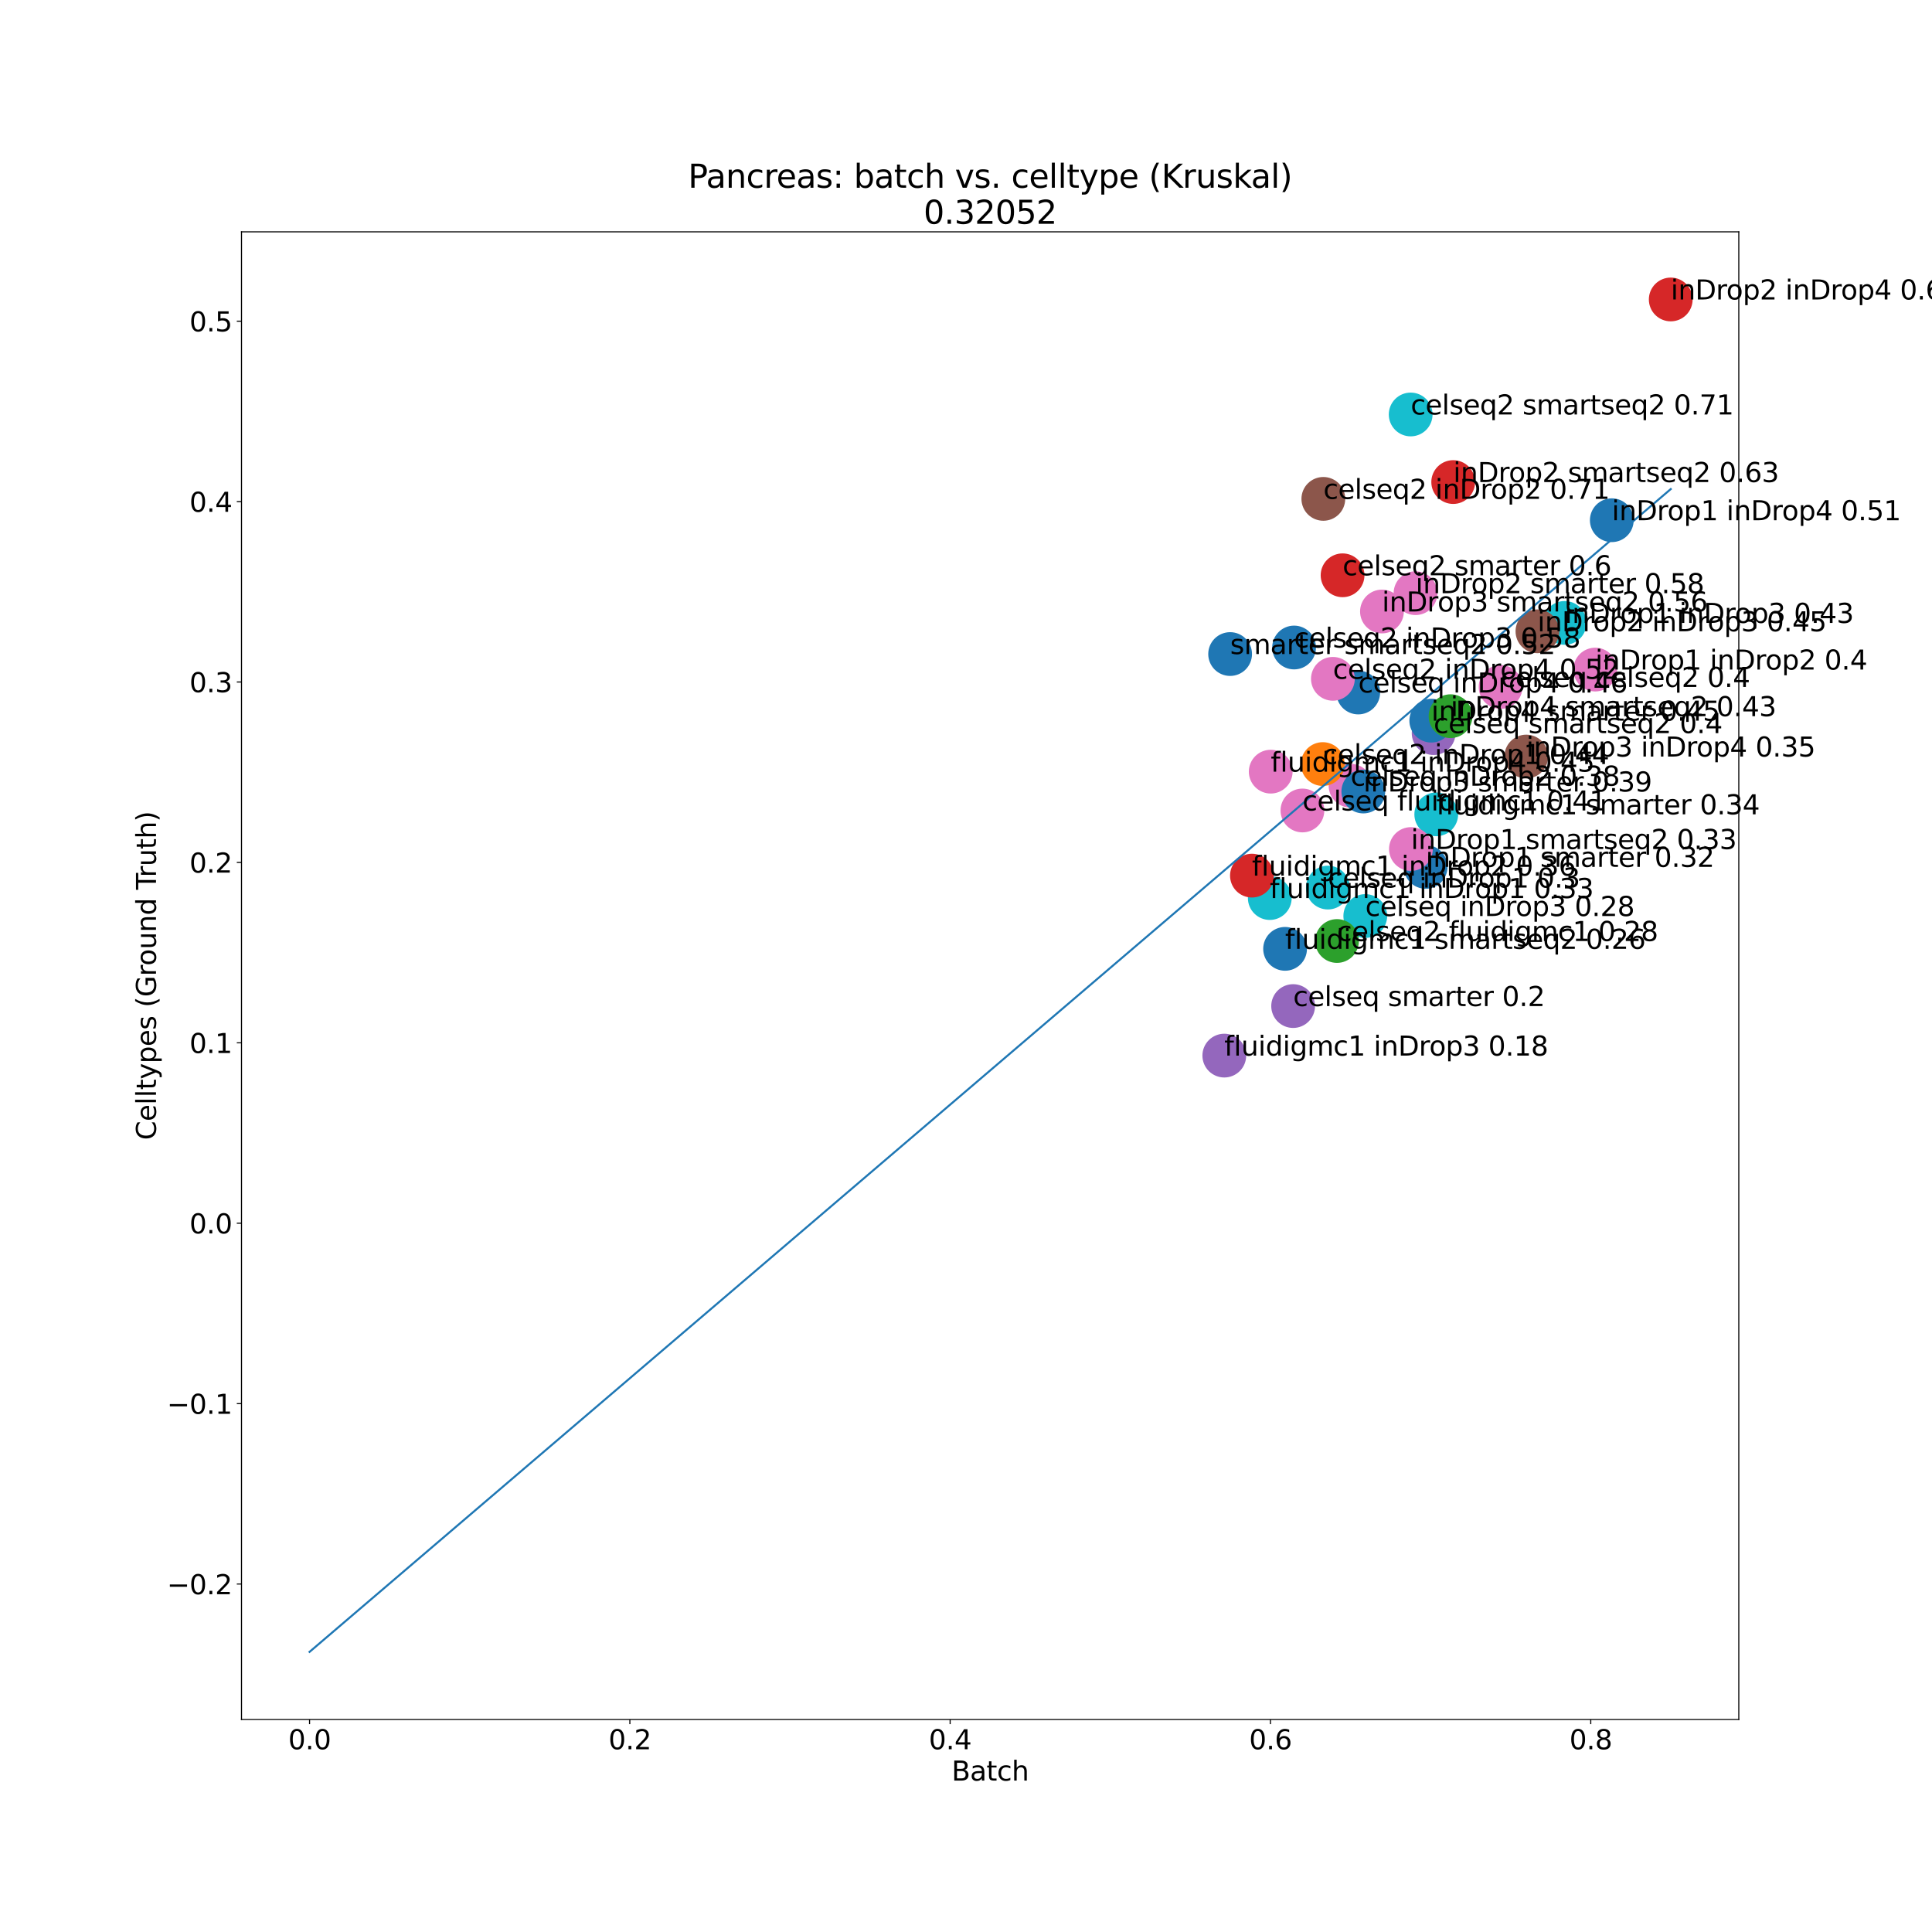 <?xml version="1.0" encoding="utf-8" standalone="no"?>
<!DOCTYPE svg PUBLIC "-//W3C//DTD SVG 1.1//EN"
  "http://www.w3.org/Graphics/SVG/1.1/DTD/svg11.dtd">
<svg xmlns:xlink="http://www.w3.org/1999/xlink" width="1440pt" height="1440pt" viewBox="0 0 1440 1440" xmlns="http://www.w3.org/2000/svg" version="1.1">
 <defs>
  <style type="text/css">*{stroke-linejoin: round; stroke-linecap: butt}</style>
 </defs>
 <g id="figure_1">
  <g id="patch_1">
   <path d="M 0 1440 
L 1440 1440 
L 1440 0 
L 0 0 
z
" style="fill: #ffffff"/>
  </g>
  <g id="axes_1">
   <g id="patch_2">
    <path d="M 180 1281.6 
L 1296 1281.6 
L 1296 172.8 
L 180 172.8 
z
" style="fill: #ffffff"/>
   </g>
   <g id="PathCollection_1">
    <defs>
     <path id="C0_0_332f1aefb5" d="M 0 15.811 
C 4.193 15.811 8.215 14.145 11.18 11.18 
C 14.145 8.215 15.811 4.193 15.811 -0 
C 15.811 -4.193 14.145 -8.215 11.18 -11.18 
C 8.215 -14.145 4.193 -15.811 0 -15.811 
C -4.193 -15.811 -8.215 -14.145 -11.18 -11.18 
C -14.145 -8.215 -15.811 -4.193 -15.811 0 
C -15.811 4.193 -14.145 8.215 -11.18 11.18 
C -8.215 14.145 -4.193 15.811 0 15.811 
z
"/>
    </defs>
    <g clip-path="url(#p1e6b4284d3)">
     <use xlink:href="#C0_0_332f1aefb5" x="1118.459" y="512.031" style="fill: #e377c2; stroke: #e377c2"/>
    </g>
    <g clip-path="url(#p1e6b4284d3)">
     <use xlink:href="#C0_0_332f1aefb5" x="970.763" y="604.084" style="fill: #e377c2; stroke: #e377c2"/>
    </g>
    <g clip-path="url(#p1e6b4284d3)">
     <use xlink:href="#C0_0_332f1aefb5" x="989.725" y="661.549" style="fill: #17becf; stroke: #17becf"/>
    </g>
    <g clip-path="url(#p1e6b4284d3)">
     <use xlink:href="#C0_0_332f1aefb5" x="1006.617" y="585.623" style="fill: #e377c2; stroke: #e377c2"/>
    </g>
    <g clip-path="url(#p1e6b4284d3)">
     <use xlink:href="#C0_0_332f1aefb5" x="1017.599" y="682.754" style="fill: #17becf; stroke: #17becf"/>
    </g>
    <g clip-path="url(#p1e6b4284d3)">
     <use xlink:href="#C0_0_332f1aefb5" x="1012.351" y="516.153" style="fill: #1f77b4; stroke: #1f77b4"/>
    </g>
    <g clip-path="url(#p1e6b4284d3)">
     <use xlink:href="#C0_0_332f1aefb5" x="963.828" y="749.861" style="fill: #9467bd; stroke: #9467bd"/>
    </g>
    <g clip-path="url(#p1e6b4284d3)">
     <use xlink:href="#C0_0_332f1aefb5" x="1068.546" y="546.425" style="fill: #9467bd; stroke: #9467bd"/>
    </g>
    <g clip-path="url(#p1e6b4284d3)">
     <use xlink:href="#C0_0_332f1aefb5" x="996.509" y="701.365" style="fill: #2ca02c; stroke: #2ca02c"/>
    </g>
    <g clip-path="url(#p1e6b4284d3)">
     <use xlink:href="#C0_0_332f1aefb5" x="985.915" y="569.485" style="fill: #ff7f0e; stroke: #ff7f0e"/>
    </g>
    <g clip-path="url(#p1e6b4284d3)">
     <use xlink:href="#C0_0_332f1aefb5" x="986.337" y="371.832" style="fill: #8c564b; stroke: #8c564b"/>
    </g>
    <g clip-path="url(#p1e6b4284d3)">
     <use xlink:href="#C0_0_332f1aefb5" x="964.536" y="482.616" style="fill: #1f77b4; stroke: #1f77b4"/>
    </g>
    <g clip-path="url(#p1e6b4284d3)">
     <use xlink:href="#C0_0_332f1aefb5" x="993.462" y="505.957" style="fill: #e377c2; stroke: #e377c2"/>
    </g>
    <g clip-path="url(#p1e6b4284d3)">
     <use xlink:href="#C0_0_332f1aefb5" x="1000.675" y="428.79" style="fill: #d62728; stroke: #d62728"/>
    </g>
    <g clip-path="url(#p1e6b4284d3)">
     <use xlink:href="#C0_0_332f1aefb5" x="1051.433" y="308.924" style="fill: #17becf; stroke: #17becf"/>
    </g>
    <g clip-path="url(#p1e6b4284d3)">
     <use xlink:href="#C0_0_332f1aefb5" x="946.424" y="669.36" style="fill: #17becf; stroke: #17becf"/>
    </g>
    <g clip-path="url(#p1e6b4284d3)">
     <use xlink:href="#C0_0_332f1aefb5" x="933.117" y="652.642" style="fill: #d62728; stroke: #d62728"/>
    </g>
    <g clip-path="url(#p1e6b4284d3)">
     <use xlink:href="#C0_0_332f1aefb5" x="912.522" y="786.784" style="fill: #9467bd; stroke: #9467bd"/>
    </g>
    <g clip-path="url(#p1e6b4284d3)">
     <use xlink:href="#C0_0_332f1aefb5" x="947.12" y="575.145" style="fill: #e377c2; stroke: #e377c2"/>
    </g>
    <g clip-path="url(#p1e6b4284d3)">
     <use xlink:href="#C0_0_332f1aefb5" x="1070.505" y="606.954" style="fill: #17becf; stroke: #17becf"/>
    </g>
    <g clip-path="url(#p1e6b4284d3)">
     <use xlink:href="#C0_0_332f1aefb5" x="957.826" y="707.212" style="fill: #1f77b4; stroke: #1f77b4"/>
    </g>
    <g clip-path="url(#p1e6b4284d3)">
     <use xlink:href="#C0_0_332f1aefb5" x="1188.988" y="499.06" style="fill: #e377c2; stroke: #e377c2"/>
    </g>
    <g clip-path="url(#p1e6b4284d3)">
     <use xlink:href="#C0_0_332f1aefb5" x="1166.203" y="464.285" style="fill: #17becf; stroke: #17becf"/>
    </g>
    <g clip-path="url(#p1e6b4284d3)">
     <use xlink:href="#C0_0_332f1aefb5" x="1201.34" y="387.745" style="fill: #1f77b4; stroke: #1f77b4"/>
    </g>
    <g clip-path="url(#p1e6b4284d3)">
     <use xlink:href="#C0_0_332f1aefb5" x="1062.602" y="646.128" style="fill: #1f77b4; stroke: #1f77b4"/>
    </g>
    <g clip-path="url(#p1e6b4284d3)">
     <use xlink:href="#C0_0_332f1aefb5" x="1051.614" y="632.819" style="fill: #e377c2; stroke: #e377c2"/>
    </g>
    <g clip-path="url(#p1e6b4284d3)">
     <use xlink:href="#C0_0_332f1aefb5" x="1145.915" y="470.532" style="fill: #8c564b; stroke: #8c564b"/>
    </g>
    <g clip-path="url(#p1e6b4284d3)">
     <use xlink:href="#C0_0_332f1aefb5" x="1245.273" y="223.2" style="fill: #d62728; stroke: #d62728"/>
    </g>
    <g clip-path="url(#p1e6b4284d3)">
     <use xlink:href="#C0_0_332f1aefb5" x="1055.05" y="442.121" style="fill: #e377c2; stroke: #e377c2"/>
    </g>
    <g clip-path="url(#p1e6b4284d3)">
     <use xlink:href="#C0_0_332f1aefb5" x="1083.133" y="359.293" style="fill: #d62728; stroke: #d62728"/>
    </g>
    <g clip-path="url(#p1e6b4284d3)">
     <use xlink:href="#C0_0_332f1aefb5" x="1137.592" y="563.886" style="fill: #8c564b; stroke: #8c564b"/>
    </g>
    <g clip-path="url(#p1e6b4284d3)">
     <use xlink:href="#C0_0_332f1aefb5" x="1016.135" y="589.953" style="fill: #1f77b4; stroke: #1f77b4"/>
    </g>
    <g clip-path="url(#p1e6b4284d3)">
     <use xlink:href="#C0_0_332f1aefb5" x="1030.029" y="455.779" style="fill: #e377c2; stroke: #e377c2"/>
    </g>
    <g clip-path="url(#p1e6b4284d3)">
     <use xlink:href="#C0_0_332f1aefb5" x="1066.783" y="537.141" style="fill: #1f77b4; stroke: #1f77b4"/>
    </g>
    <g clip-path="url(#p1e6b4284d3)">
     <use xlink:href="#C0_0_332f1aefb5" x="1081.147" y="533.803" style="fill: #2ca02c; stroke: #2ca02c"/>
    </g>
    <g clip-path="url(#p1e6b4284d3)">
     <use xlink:href="#C0_0_332f1aefb5" x="916.862" y="487.49" style="fill: #1f77b4; stroke: #1f77b4"/>
    </g>
   </g>
   <g id="matplotlib.axis_1">
    <g id="xtick_1">
     <g id="line2d_1">
      <defs>
       <path id="m1b2a803d2c" d="M 0 0 
L 0 3.5 
" style="stroke: #000000; stroke-width: 0.8"/>
      </defs>
      <g>
       <use xlink:href="#m1b2a803d2c" x="230.727" y="1281.6" style="stroke: #000000; stroke-width: 0.8"/>
      </g>
     </g>
     <g id="text_1">
      <!-- 0.0 -->
      <g transform="translate(214.824 1303.797) scale(0.2 -0.2)">
       <defs>
        <path id="DejaVuSans-30" d="M 2034 4250 
Q 1547 4250 1301 3770 
Q 1056 3291 1056 2328 
Q 1056 1369 1301 889 
Q 1547 409 2034 409 
Q 2525 409 2770 889 
Q 3016 1369 3016 2328 
Q 3016 3291 2770 3770 
Q 2525 4250 2034 4250 
z
M 2034 4750 
Q 2819 4750 3233 4129 
Q 3647 3509 3647 2328 
Q 3647 1150 3233 529 
Q 2819 -91 2034 -91 
Q 1250 -91 836 529 
Q 422 1150 422 2328 
Q 422 3509 836 4129 
Q 1250 4750 2034 4750 
z
" transform="scale(0.016)"/>
        <path id="DejaVuSans-2e" d="M 684 794 
L 1344 794 
L 1344 0 
L 684 0 
L 684 794 
z
" transform="scale(0.016)"/>
       </defs>
       <use xlink:href="#DejaVuSans-30"/>
       <use xlink:href="#DejaVuSans-2e" x="63.623"/>
       <use xlink:href="#DejaVuSans-30" x="95.41"/>
      </g>
     </g>
    </g>
    <g id="xtick_2">
     <g id="line2d_2">
      <g>
       <use xlink:href="#m1b2a803d2c" x="469.458" y="1281.6" style="stroke: #000000; stroke-width: 0.8"/>
      </g>
     </g>
     <g id="text_2">
      <!-- 0.2 -->
      <g transform="translate(453.555 1303.797) scale(0.2 -0.2)">
       <defs>
        <path id="DejaVuSans-32" d="M 1228 531 
L 3431 531 
L 3431 0 
L 469 0 
L 469 531 
Q 828 903 1448 1529 
Q 2069 2156 2228 2338 
Q 2531 2678 2651 2914 
Q 2772 3150 2772 3378 
Q 2772 3750 2511 3984 
Q 2250 4219 1831 4219 
Q 1534 4219 1204 4116 
Q 875 4013 500 3803 
L 500 4441 
Q 881 4594 1212 4672 
Q 1544 4750 1819 4750 
Q 2544 4750 2975 4387 
Q 3406 4025 3406 3419 
Q 3406 3131 3298 2873 
Q 3191 2616 2906 2266 
Q 2828 2175 2409 1742 
Q 1991 1309 1228 531 
z
" transform="scale(0.016)"/>
       </defs>
       <use xlink:href="#DejaVuSans-30"/>
       <use xlink:href="#DejaVuSans-2e" x="63.623"/>
       <use xlink:href="#DejaVuSans-32" x="95.41"/>
      </g>
     </g>
    </g>
    <g id="xtick_3">
     <g id="line2d_3">
      <g>
       <use xlink:href="#m1b2a803d2c" x="708.19" y="1281.6" style="stroke: #000000; stroke-width: 0.8"/>
      </g>
     </g>
     <g id="text_3">
      <!-- 0.4 -->
      <g transform="translate(692.286 1303.797) scale(0.2 -0.2)">
       <defs>
        <path id="DejaVuSans-34" d="M 2419 4116 
L 825 1625 
L 2419 1625 
L 2419 4116 
z
M 2253 4666 
L 3047 4666 
L 3047 1625 
L 3713 1625 
L 3713 1100 
L 3047 1100 
L 3047 0 
L 2419 0 
L 2419 1100 
L 313 1100 
L 313 1709 
L 2253 4666 
z
" transform="scale(0.016)"/>
       </defs>
       <use xlink:href="#DejaVuSans-30"/>
       <use xlink:href="#DejaVuSans-2e" x="63.623"/>
       <use xlink:href="#DejaVuSans-34" x="95.41"/>
      </g>
     </g>
    </g>
    <g id="xtick_4">
     <g id="line2d_4">
      <g>
       <use xlink:href="#m1b2a803d2c" x="946.921" y="1281.6" style="stroke: #000000; stroke-width: 0.8"/>
      </g>
     </g>
     <g id="text_4">
      <!-- 0.6 -->
      <g transform="translate(931.018 1303.797) scale(0.2 -0.2)">
       <defs>
        <path id="DejaVuSans-36" d="M 2113 2584 
Q 1688 2584 1439 2293 
Q 1191 2003 1191 1497 
Q 1191 994 1439 701 
Q 1688 409 2113 409 
Q 2538 409 2786 701 
Q 3034 994 3034 1497 
Q 3034 2003 2786 2293 
Q 2538 2584 2113 2584 
z
M 3366 4563 
L 3366 3988 
Q 3128 4100 2886 4159 
Q 2644 4219 2406 4219 
Q 1781 4219 1451 3797 
Q 1122 3375 1075 2522 
Q 1259 2794 1537 2939 
Q 1816 3084 2150 3084 
Q 2853 3084 3261 2657 
Q 3669 2231 3669 1497 
Q 3669 778 3244 343 
Q 2819 -91 2113 -91 
Q 1303 -91 875 529 
Q 447 1150 447 2328 
Q 447 3434 972 4092 
Q 1497 4750 2381 4750 
Q 2619 4750 2861 4703 
Q 3103 4656 3366 4563 
z
" transform="scale(0.016)"/>
       </defs>
       <use xlink:href="#DejaVuSans-30"/>
       <use xlink:href="#DejaVuSans-2e" x="63.623"/>
       <use xlink:href="#DejaVuSans-36" x="95.41"/>
      </g>
     </g>
    </g>
    <g id="xtick_5">
     <g id="line2d_5">
      <g>
       <use xlink:href="#m1b2a803d2c" x="1185.652" y="1281.6" style="stroke: #000000; stroke-width: 0.8"/>
      </g>
     </g>
     <g id="text_5">
      <!-- 0.8 -->
      <g transform="translate(1169.749 1303.797) scale(0.2 -0.2)">
       <defs>
        <path id="DejaVuSans-38" d="M 2034 2216 
Q 1584 2216 1326 1975 
Q 1069 1734 1069 1313 
Q 1069 891 1326 650 
Q 1584 409 2034 409 
Q 2484 409 2743 651 
Q 3003 894 3003 1313 
Q 3003 1734 2745 1975 
Q 2488 2216 2034 2216 
z
M 1403 2484 
Q 997 2584 770 2862 
Q 544 3141 544 3541 
Q 544 4100 942 4425 
Q 1341 4750 2034 4750 
Q 2731 4750 3128 4425 
Q 3525 4100 3525 3541 
Q 3525 3141 3298 2862 
Q 3072 2584 2669 2484 
Q 3125 2378 3379 2068 
Q 3634 1759 3634 1313 
Q 3634 634 3220 271 
Q 2806 -91 2034 -91 
Q 1263 -91 848 271 
Q 434 634 434 1313 
Q 434 1759 690 2068 
Q 947 2378 1403 2484 
z
M 1172 3481 
Q 1172 3119 1398 2916 
Q 1625 2713 2034 2713 
Q 2441 2713 2670 2916 
Q 2900 3119 2900 3481 
Q 2900 3844 2670 4047 
Q 2441 4250 2034 4250 
Q 1625 4250 1398 4047 
Q 1172 3844 1172 3481 
z
" transform="scale(0.016)"/>
       </defs>
       <use xlink:href="#DejaVuSans-30"/>
       <use xlink:href="#DejaVuSans-2e" x="63.623"/>
       <use xlink:href="#DejaVuSans-38" x="95.41"/>
      </g>
     </g>
    </g>
    <g id="text_6">
     <!-- Batch -->
     <g transform="translate(709.255 1327.153) scale(0.2 -0.2)">
      <defs>
       <path id="DejaVuSans-42" d="M 1259 2228 
L 1259 519 
L 2272 519 
Q 2781 519 3026 730 
Q 3272 941 3272 1375 
Q 3272 1813 3026 2020 
Q 2781 2228 2272 2228 
L 1259 2228 
z
M 1259 4147 
L 1259 2741 
L 2194 2741 
Q 2656 2741 2882 2914 
Q 3109 3088 3109 3444 
Q 3109 3797 2882 3972 
Q 2656 4147 2194 4147 
L 1259 4147 
z
M 628 4666 
L 2241 4666 
Q 2963 4666 3353 4366 
Q 3744 4066 3744 3513 
Q 3744 3084 3544 2831 
Q 3344 2578 2956 2516 
Q 3422 2416 3680 2098 
Q 3938 1781 3938 1306 
Q 3938 681 3513 340 
Q 3088 0 2303 0 
L 628 0 
L 628 4666 
z
" transform="scale(0.016)"/>
       <path id="DejaVuSans-61" d="M 2194 1759 
Q 1497 1759 1228 1600 
Q 959 1441 959 1056 
Q 959 750 1161 570 
Q 1363 391 1709 391 
Q 2188 391 2477 730 
Q 2766 1069 2766 1631 
L 2766 1759 
L 2194 1759 
z
M 3341 1997 
L 3341 0 
L 2766 0 
L 2766 531 
Q 2569 213 2275 61 
Q 1981 -91 1556 -91 
Q 1019 -91 701 211 
Q 384 513 384 1019 
Q 384 1609 779 1909 
Q 1175 2209 1959 2209 
L 2766 2209 
L 2766 2266 
Q 2766 2663 2505 2880 
Q 2244 3097 1772 3097 
Q 1472 3097 1187 3025 
Q 903 2953 641 2809 
L 641 3341 
Q 956 3463 1253 3523 
Q 1550 3584 1831 3584 
Q 2591 3584 2966 3190 
Q 3341 2797 3341 1997 
z
" transform="scale(0.016)"/>
       <path id="DejaVuSans-74" d="M 1172 4494 
L 1172 3500 
L 2356 3500 
L 2356 3053 
L 1172 3053 
L 1172 1153 
Q 1172 725 1289 603 
Q 1406 481 1766 481 
L 2356 481 
L 2356 0 
L 1766 0 
Q 1100 0 847 248 
Q 594 497 594 1153 
L 594 3053 
L 172 3053 
L 172 3500 
L 594 3500 
L 594 4494 
L 1172 4494 
z
" transform="scale(0.016)"/>
       <path id="DejaVuSans-63" d="M 3122 3366 
L 3122 2828 
Q 2878 2963 2633 3030 
Q 2388 3097 2138 3097 
Q 1578 3097 1268 2742 
Q 959 2388 959 1747 
Q 959 1106 1268 751 
Q 1578 397 2138 397 
Q 2388 397 2633 464 
Q 2878 531 3122 666 
L 3122 134 
Q 2881 22 2623 -34 
Q 2366 -91 2075 -91 
Q 1284 -91 818 406 
Q 353 903 353 1747 
Q 353 2603 823 3093 
Q 1294 3584 2113 3584 
Q 2378 3584 2631 3529 
Q 2884 3475 3122 3366 
z
" transform="scale(0.016)"/>
       <path id="DejaVuSans-68" d="M 3513 2113 
L 3513 0 
L 2938 0 
L 2938 2094 
Q 2938 2591 2744 2837 
Q 2550 3084 2163 3084 
Q 1697 3084 1428 2787 
Q 1159 2491 1159 1978 
L 1159 0 
L 581 0 
L 581 4863 
L 1159 4863 
L 1159 2956 
Q 1366 3272 1645 3428 
Q 1925 3584 2291 3584 
Q 2894 3584 3203 3211 
Q 3513 2838 3513 2113 
z
" transform="scale(0.016)"/>
      </defs>
      <use xlink:href="#DejaVuSans-42"/>
      <use xlink:href="#DejaVuSans-61" x="68.604"/>
      <use xlink:href="#DejaVuSans-74" x="129.883"/>
      <use xlink:href="#DejaVuSans-63" x="169.092"/>
      <use xlink:href="#DejaVuSans-68" x="224.072"/>
     </g>
    </g>
   </g>
   <g id="matplotlib.axis_2">
    <g id="ytick_1">
     <g id="line2d_6">
      <defs>
       <path id="mef108f5cf5" d="M 0 0 
L -3.5 0 
" style="stroke: #000000; stroke-width: 0.8"/>
      </defs>
      <g>
       <use xlink:href="#mef108f5cf5" x="180" y="1180.645" style="stroke: #000000; stroke-width: 0.8"/>
      </g>
     </g>
     <g id="text_7">
      <!-- −0.2 -->
      <g transform="translate(124.434 1188.244) scale(0.2 -0.2)">
       <defs>
        <path id="DejaVuSans-2212" d="M 678 2272 
L 4684 2272 
L 4684 1741 
L 678 1741 
L 678 2272 
z
" transform="scale(0.016)"/>
       </defs>
       <use xlink:href="#DejaVuSans-2212"/>
       <use xlink:href="#DejaVuSans-30" x="83.789"/>
       <use xlink:href="#DejaVuSans-2e" x="147.412"/>
       <use xlink:href="#DejaVuSans-32" x="179.199"/>
      </g>
     </g>
    </g>
    <g id="ytick_2">
     <g id="line2d_7">
      <g>
       <use xlink:href="#mef108f5cf5" x="180" y="1046.182" style="stroke: #000000; stroke-width: 0.8"/>
      </g>
     </g>
     <g id="text_8">
      <!-- −0.1 -->
      <g transform="translate(124.434 1053.78) scale(0.2 -0.2)">
       <defs>
        <path id="DejaVuSans-31" d="M 794 531 
L 1825 531 
L 1825 4091 
L 703 3866 
L 703 4441 
L 1819 4666 
L 2450 4666 
L 2450 531 
L 3481 531 
L 3481 0 
L 794 0 
L 794 531 
z
" transform="scale(0.016)"/>
       </defs>
       <use xlink:href="#DejaVuSans-2212"/>
       <use xlink:href="#DejaVuSans-30" x="83.789"/>
       <use xlink:href="#DejaVuSans-2e" x="147.412"/>
       <use xlink:href="#DejaVuSans-31" x="179.199"/>
      </g>
     </g>
    </g>
    <g id="ytick_3">
     <g id="line2d_8">
      <g>
       <use xlink:href="#mef108f5cf5" x="180" y="911.719" style="stroke: #000000; stroke-width: 0.8"/>
      </g>
     </g>
     <g id="text_9">
      <!-- 0.0 -->
      <g transform="translate(141.194 919.317) scale(0.2 -0.2)">
       <use xlink:href="#DejaVuSans-30"/>
       <use xlink:href="#DejaVuSans-2e" x="63.623"/>
       <use xlink:href="#DejaVuSans-30" x="95.41"/>
      </g>
     </g>
    </g>
    <g id="ytick_4">
     <g id="line2d_9">
      <g>
       <use xlink:href="#mef108f5cf5" x="180" y="777.255" style="stroke: #000000; stroke-width: 0.8"/>
      </g>
     </g>
     <g id="text_10">
      <!-- 0.1 -->
      <g transform="translate(141.194 784.854) scale(0.2 -0.2)">
       <use xlink:href="#DejaVuSans-30"/>
       <use xlink:href="#DejaVuSans-2e" x="63.623"/>
       <use xlink:href="#DejaVuSans-31" x="95.41"/>
      </g>
     </g>
    </g>
    <g id="ytick_5">
     <g id="line2d_10">
      <g>
       <use xlink:href="#mef108f5cf5" x="180" y="642.792" style="stroke: #000000; stroke-width: 0.8"/>
      </g>
     </g>
     <g id="text_11">
      <!-- 0.2 -->
      <g transform="translate(141.194 650.391) scale(0.2 -0.2)">
       <use xlink:href="#DejaVuSans-30"/>
       <use xlink:href="#DejaVuSans-2e" x="63.623"/>
       <use xlink:href="#DejaVuSans-32" x="95.41"/>
      </g>
     </g>
    </g>
    <g id="ytick_6">
     <g id="line2d_11">
      <g>
       <use xlink:href="#mef108f5cf5" x="180" y="508.329" style="stroke: #000000; stroke-width: 0.8"/>
      </g>
     </g>
     <g id="text_12">
      <!-- 0.3 -->
      <g transform="translate(141.194 515.928) scale(0.2 -0.2)">
       <defs>
        <path id="DejaVuSans-33" d="M 2597 2516 
Q 3050 2419 3304 2112 
Q 3559 1806 3559 1356 
Q 3559 666 3084 287 
Q 2609 -91 1734 -91 
Q 1441 -91 1130 -33 
Q 819 25 488 141 
L 488 750 
Q 750 597 1062 519 
Q 1375 441 1716 441 
Q 2309 441 2620 675 
Q 2931 909 2931 1356 
Q 2931 1769 2642 2001 
Q 2353 2234 1838 2234 
L 1294 2234 
L 1294 2753 
L 1863 2753 
Q 2328 2753 2575 2939 
Q 2822 3125 2822 3475 
Q 2822 3834 2567 4026 
Q 2313 4219 1838 4219 
Q 1578 4219 1281 4162 
Q 984 4106 628 3988 
L 628 4550 
Q 988 4650 1302 4700 
Q 1616 4750 1894 4750 
Q 2613 4750 3031 4423 
Q 3450 4097 3450 3541 
Q 3450 3153 3228 2886 
Q 3006 2619 2597 2516 
z
" transform="scale(0.016)"/>
       </defs>
       <use xlink:href="#DejaVuSans-30"/>
       <use xlink:href="#DejaVuSans-2e" x="63.623"/>
       <use xlink:href="#DejaVuSans-33" x="95.41"/>
      </g>
     </g>
    </g>
    <g id="ytick_7">
     <g id="line2d_12">
      <g>
       <use xlink:href="#mef108f5cf5" x="180" y="373.866" style="stroke: #000000; stroke-width: 0.8"/>
      </g>
     </g>
     <g id="text_13">
      <!-- 0.4 -->
      <g transform="translate(141.194 381.464) scale(0.2 -0.2)">
       <use xlink:href="#DejaVuSans-30"/>
       <use xlink:href="#DejaVuSans-2e" x="63.623"/>
       <use xlink:href="#DejaVuSans-34" x="95.41"/>
      </g>
     </g>
    </g>
    <g id="ytick_8">
     <g id="line2d_13">
      <g>
       <use xlink:href="#mef108f5cf5" x="180" y="239.403" style="stroke: #000000; stroke-width: 0.8"/>
      </g>
     </g>
     <g id="text_14">
      <!-- 0.5 -->
      <g transform="translate(141.194 247.001) scale(0.2 -0.2)">
       <defs>
        <path id="DejaVuSans-35" d="M 691 4666 
L 3169 4666 
L 3169 4134 
L 1269 4134 
L 1269 2991 
Q 1406 3038 1543 3061 
Q 1681 3084 1819 3084 
Q 2600 3084 3056 2656 
Q 3513 2228 3513 1497 
Q 3513 744 3044 326 
Q 2575 -91 1722 -91 
Q 1428 -91 1123 -41 
Q 819 9 494 109 
L 494 744 
Q 775 591 1075 516 
Q 1375 441 1709 441 
Q 2250 441 2565 725 
Q 2881 1009 2881 1497 
Q 2881 1984 2565 2268 
Q 2250 2553 1709 2553 
Q 1456 2553 1204 2497 
Q 953 2441 691 2322 
L 691 4666 
z
" transform="scale(0.016)"/>
       </defs>
       <use xlink:href="#DejaVuSans-30"/>
       <use xlink:href="#DejaVuSans-2e" x="63.623"/>
       <use xlink:href="#DejaVuSans-35" x="95.41"/>
      </g>
     </g>
    </g>
    <g id="text_15">
     <!-- Celltypes (Ground Truth) -->
     <g transform="translate(116.275 849.717) rotate(-90) scale(0.2 -0.2)">
      <defs>
       <path id="DejaVuSans-43" d="M 4122 4306 
L 4122 3641 
Q 3803 3938 3442 4084 
Q 3081 4231 2675 4231 
Q 1875 4231 1450 3742 
Q 1025 3253 1025 2328 
Q 1025 1406 1450 917 
Q 1875 428 2675 428 
Q 3081 428 3442 575 
Q 3803 722 4122 1019 
L 4122 359 
Q 3791 134 3420 21 
Q 3050 -91 2638 -91 
Q 1578 -91 968 557 
Q 359 1206 359 2328 
Q 359 3453 968 4101 
Q 1578 4750 2638 4750 
Q 3056 4750 3426 4639 
Q 3797 4528 4122 4306 
z
" transform="scale(0.016)"/>
       <path id="DejaVuSans-65" d="M 3597 1894 
L 3597 1613 
L 953 1613 
Q 991 1019 1311 708 
Q 1631 397 2203 397 
Q 2534 397 2845 478 
Q 3156 559 3463 722 
L 3463 178 
Q 3153 47 2828 -22 
Q 2503 -91 2169 -91 
Q 1331 -91 842 396 
Q 353 884 353 1716 
Q 353 2575 817 3079 
Q 1281 3584 2069 3584 
Q 2775 3584 3186 3129 
Q 3597 2675 3597 1894 
z
M 3022 2063 
Q 3016 2534 2758 2815 
Q 2500 3097 2075 3097 
Q 1594 3097 1305 2825 
Q 1016 2553 972 2059 
L 3022 2063 
z
" transform="scale(0.016)"/>
       <path id="DejaVuSans-6c" d="M 603 4863 
L 1178 4863 
L 1178 0 
L 603 0 
L 603 4863 
z
" transform="scale(0.016)"/>
       <path id="DejaVuSans-79" d="M 2059 -325 
Q 1816 -950 1584 -1140 
Q 1353 -1331 966 -1331 
L 506 -1331 
L 506 -850 
L 844 -850 
Q 1081 -850 1212 -737 
Q 1344 -625 1503 -206 
L 1606 56 
L 191 3500 
L 800 3500 
L 1894 763 
L 2988 3500 
L 3597 3500 
L 2059 -325 
z
" transform="scale(0.016)"/>
       <path id="DejaVuSans-70" d="M 1159 525 
L 1159 -1331 
L 581 -1331 
L 581 3500 
L 1159 3500 
L 1159 2969 
Q 1341 3281 1617 3432 
Q 1894 3584 2278 3584 
Q 2916 3584 3314 3078 
Q 3713 2572 3713 1747 
Q 3713 922 3314 415 
Q 2916 -91 2278 -91 
Q 1894 -91 1617 61 
Q 1341 213 1159 525 
z
M 3116 1747 
Q 3116 2381 2855 2742 
Q 2594 3103 2138 3103 
Q 1681 3103 1420 2742 
Q 1159 2381 1159 1747 
Q 1159 1113 1420 752 
Q 1681 391 2138 391 
Q 2594 391 2855 752 
Q 3116 1113 3116 1747 
z
" transform="scale(0.016)"/>
       <path id="DejaVuSans-73" d="M 2834 3397 
L 2834 2853 
Q 2591 2978 2328 3040 
Q 2066 3103 1784 3103 
Q 1356 3103 1142 2972 
Q 928 2841 928 2578 
Q 928 2378 1081 2264 
Q 1234 2150 1697 2047 
L 1894 2003 
Q 2506 1872 2764 1633 
Q 3022 1394 3022 966 
Q 3022 478 2636 193 
Q 2250 -91 1575 -91 
Q 1294 -91 989 -36 
Q 684 19 347 128 
L 347 722 
Q 666 556 975 473 
Q 1284 391 1588 391 
Q 1994 391 2212 530 
Q 2431 669 2431 922 
Q 2431 1156 2273 1281 
Q 2116 1406 1581 1522 
L 1381 1569 
Q 847 1681 609 1914 
Q 372 2147 372 2553 
Q 372 3047 722 3315 
Q 1072 3584 1716 3584 
Q 2034 3584 2315 3537 
Q 2597 3491 2834 3397 
z
" transform="scale(0.016)"/>
       <path id="DejaVuSans-20" transform="scale(0.016)"/>
       <path id="DejaVuSans-28" d="M 1984 4856 
Q 1566 4138 1362 3434 
Q 1159 2731 1159 2009 
Q 1159 1288 1364 580 
Q 1569 -128 1984 -844 
L 1484 -844 
Q 1016 -109 783 600 
Q 550 1309 550 2009 
Q 550 2706 781 3412 
Q 1013 4119 1484 4856 
L 1984 4856 
z
" transform="scale(0.016)"/>
       <path id="DejaVuSans-47" d="M 3809 666 
L 3809 1919 
L 2778 1919 
L 2778 2438 
L 4434 2438 
L 4434 434 
Q 4069 175 3628 42 
Q 3188 -91 2688 -91 
Q 1594 -91 976 548 
Q 359 1188 359 2328 
Q 359 3472 976 4111 
Q 1594 4750 2688 4750 
Q 3144 4750 3555 4637 
Q 3966 4525 4313 4306 
L 4313 3634 
Q 3963 3931 3569 4081 
Q 3175 4231 2741 4231 
Q 1884 4231 1454 3753 
Q 1025 3275 1025 2328 
Q 1025 1384 1454 906 
Q 1884 428 2741 428 
Q 3075 428 3337 486 
Q 3600 544 3809 666 
z
" transform="scale(0.016)"/>
       <path id="DejaVuSans-72" d="M 2631 2963 
Q 2534 3019 2420 3045 
Q 2306 3072 2169 3072 
Q 1681 3072 1420 2755 
Q 1159 2438 1159 1844 
L 1159 0 
L 581 0 
L 581 3500 
L 1159 3500 
L 1159 2956 
Q 1341 3275 1631 3429 
Q 1922 3584 2338 3584 
Q 2397 3584 2469 3576 
Q 2541 3569 2628 3553 
L 2631 2963 
z
" transform="scale(0.016)"/>
       <path id="DejaVuSans-6f" d="M 1959 3097 
Q 1497 3097 1228 2736 
Q 959 2375 959 1747 
Q 959 1119 1226 758 
Q 1494 397 1959 397 
Q 2419 397 2687 759 
Q 2956 1122 2956 1747 
Q 2956 2369 2687 2733 
Q 2419 3097 1959 3097 
z
M 1959 3584 
Q 2709 3584 3137 3096 
Q 3566 2609 3566 1747 
Q 3566 888 3137 398 
Q 2709 -91 1959 -91 
Q 1206 -91 779 398 
Q 353 888 353 1747 
Q 353 2609 779 3096 
Q 1206 3584 1959 3584 
z
" transform="scale(0.016)"/>
       <path id="DejaVuSans-75" d="M 544 1381 
L 544 3500 
L 1119 3500 
L 1119 1403 
Q 1119 906 1312 657 
Q 1506 409 1894 409 
Q 2359 409 2629 706 
Q 2900 1003 2900 1516 
L 2900 3500 
L 3475 3500 
L 3475 0 
L 2900 0 
L 2900 538 
Q 2691 219 2414 64 
Q 2138 -91 1772 -91 
Q 1169 -91 856 284 
Q 544 659 544 1381 
z
M 1991 3584 
L 1991 3584 
z
" transform="scale(0.016)"/>
       <path id="DejaVuSans-6e" d="M 3513 2113 
L 3513 0 
L 2938 0 
L 2938 2094 
Q 2938 2591 2744 2837 
Q 2550 3084 2163 3084 
Q 1697 3084 1428 2787 
Q 1159 2491 1159 1978 
L 1159 0 
L 581 0 
L 581 3500 
L 1159 3500 
L 1159 2956 
Q 1366 3272 1645 3428 
Q 1925 3584 2291 3584 
Q 2894 3584 3203 3211 
Q 3513 2838 3513 2113 
z
" transform="scale(0.016)"/>
       <path id="DejaVuSans-64" d="M 2906 2969 
L 2906 4863 
L 3481 4863 
L 3481 0 
L 2906 0 
L 2906 525 
Q 2725 213 2448 61 
Q 2172 -91 1784 -91 
Q 1150 -91 751 415 
Q 353 922 353 1747 
Q 353 2572 751 3078 
Q 1150 3584 1784 3584 
Q 2172 3584 2448 3432 
Q 2725 3281 2906 2969 
z
M 947 1747 
Q 947 1113 1208 752 
Q 1469 391 1925 391 
Q 2381 391 2643 752 
Q 2906 1113 2906 1747 
Q 2906 2381 2643 2742 
Q 2381 3103 1925 3103 
Q 1469 3103 1208 2742 
Q 947 2381 947 1747 
z
" transform="scale(0.016)"/>
       <path id="DejaVuSans-54" d="M -19 4666 
L 3928 4666 
L 3928 4134 
L 2272 4134 
L 2272 0 
L 1638 0 
L 1638 4134 
L -19 4134 
L -19 4666 
z
" transform="scale(0.016)"/>
       <path id="DejaVuSans-29" d="M 513 4856 
L 1013 4856 
Q 1481 4119 1714 3412 
Q 1947 2706 1947 2009 
Q 1947 1309 1714 600 
Q 1481 -109 1013 -844 
L 513 -844 
Q 928 -128 1133 580 
Q 1338 1288 1338 2009 
Q 1338 2731 1133 3434 
Q 928 4138 513 4856 
z
" transform="scale(0.016)"/>
      </defs>
      <use xlink:href="#DejaVuSans-43"/>
      <use xlink:href="#DejaVuSans-65" x="69.824"/>
      <use xlink:href="#DejaVuSans-6c" x="131.348"/>
      <use xlink:href="#DejaVuSans-6c" x="159.131"/>
      <use xlink:href="#DejaVuSans-74" x="186.914"/>
      <use xlink:href="#DejaVuSans-79" x="226.123"/>
      <use xlink:href="#DejaVuSans-70" x="285.303"/>
      <use xlink:href="#DejaVuSans-65" x="348.779"/>
      <use xlink:href="#DejaVuSans-73" x="410.303"/>
      <use xlink:href="#DejaVuSans-20" x="462.402"/>
      <use xlink:href="#DejaVuSans-28" x="494.189"/>
      <use xlink:href="#DejaVuSans-47" x="533.203"/>
      <use xlink:href="#DejaVuSans-72" x="610.693"/>
      <use xlink:href="#DejaVuSans-6f" x="649.557"/>
      <use xlink:href="#DejaVuSans-75" x="710.738"/>
      <use xlink:href="#DejaVuSans-6e" x="774.117"/>
      <use xlink:href="#DejaVuSans-64" x="837.496"/>
      <use xlink:href="#DejaVuSans-20" x="900.973"/>
      <use xlink:href="#DejaVuSans-54" x="932.76"/>
      <use xlink:href="#DejaVuSans-72" x="979.094"/>
      <use xlink:href="#DejaVuSans-75" x="1020.207"/>
      <use xlink:href="#DejaVuSans-74" x="1083.586"/>
      <use xlink:href="#DejaVuSans-68" x="1122.795"/>
      <use xlink:href="#DejaVuSans-29" x="1186.174"/>
     </g>
    </g>
   </g>
   <g id="line2d_14">
    <path d="M 230.727 1231.2 
L 1245.273 364.532 
" clip-path="url(#p1e6b4284d3)" style="fill: none; stroke: #1f77b4; stroke-width: 1.5; stroke-linecap: square"/>
   </g>
   <g id="patch_3">
    <path d="M 180 1281.6 
L 180 172.8 
" style="fill: none; stroke: #000000; stroke-width: 0.8; stroke-linejoin: miter; stroke-linecap: square"/>
   </g>
   <g id="patch_4">
    <path d="M 1296 1281.6 
L 1296 172.8 
" style="fill: none; stroke: #000000; stroke-width: 0.8; stroke-linejoin: miter; stroke-linecap: square"/>
   </g>
   <g id="patch_5">
    <path d="M 180 1281.6 
L 1296 1281.6 
" style="fill: none; stroke: #000000; stroke-width: 0.8; stroke-linejoin: miter; stroke-linecap: square"/>
   </g>
   <g id="patch_6">
    <path d="M 180 172.8 
L 1296 172.8 
" style="fill: none; stroke: #000000; stroke-width: 0.8; stroke-linejoin: miter; stroke-linecap: square"/>
   </g>
   <g id="text_16">
    <!-- celseq celseq2 0.4 -->
    <g transform="translate(1118.459 512.031) scale(0.2 -0.2)">
     <defs>
      <path id="DejaVuSans-71" d="M 947 1747 
Q 947 1113 1208 752 
Q 1469 391 1925 391 
Q 2381 391 2643 752 
Q 2906 1113 2906 1747 
Q 2906 2381 2643 2742 
Q 2381 3103 1925 3103 
Q 1469 3103 1208 2742 
Q 947 2381 947 1747 
z
M 2906 525 
Q 2725 213 2448 61 
Q 2172 -91 1784 -91 
Q 1150 -91 751 415 
Q 353 922 353 1747 
Q 353 2572 751 3078 
Q 1150 3584 1784 3584 
Q 2172 3584 2448 3432 
Q 2725 3281 2906 2969 
L 2906 3500 
L 3481 3500 
L 3481 -1331 
L 2906 -1331 
L 2906 525 
z
" transform="scale(0.016)"/>
     </defs>
     <use xlink:href="#DejaVuSans-63"/>
     <use xlink:href="#DejaVuSans-65" x="54.98"/>
     <use xlink:href="#DejaVuSans-6c" x="116.504"/>
     <use xlink:href="#DejaVuSans-73" x="144.287"/>
     <use xlink:href="#DejaVuSans-65" x="196.387"/>
     <use xlink:href="#DejaVuSans-71" x="257.91"/>
     <use xlink:href="#DejaVuSans-20" x="321.387"/>
     <use xlink:href="#DejaVuSans-63" x="353.174"/>
     <use xlink:href="#DejaVuSans-65" x="408.154"/>
     <use xlink:href="#DejaVuSans-6c" x="469.678"/>
     <use xlink:href="#DejaVuSans-73" x="497.461"/>
     <use xlink:href="#DejaVuSans-65" x="549.561"/>
     <use xlink:href="#DejaVuSans-71" x="611.084"/>
     <use xlink:href="#DejaVuSans-32" x="674.561"/>
     <use xlink:href="#DejaVuSans-20" x="738.184"/>
     <use xlink:href="#DejaVuSans-30" x="769.971"/>
     <use xlink:href="#DejaVuSans-2e" x="833.594"/>
     <use xlink:href="#DejaVuSans-34" x="865.381"/>
    </g>
   </g>
   <g id="text_17">
    <!-- celseq fluidigmc1 0.41 -->
    <g transform="translate(970.763 604.084) scale(0.2 -0.2)">
     <defs>
      <path id="DejaVuSans-66" d="M 2375 4863 
L 2375 4384 
L 1825 4384 
Q 1516 4384 1395 4259 
Q 1275 4134 1275 3809 
L 1275 3500 
L 2222 3500 
L 2222 3053 
L 1275 3053 
L 1275 0 
L 697 0 
L 697 3053 
L 147 3053 
L 147 3500 
L 697 3500 
L 697 3744 
Q 697 4328 969 4595 
Q 1241 4863 1831 4863 
L 2375 4863 
z
" transform="scale(0.016)"/>
      <path id="DejaVuSans-69" d="M 603 3500 
L 1178 3500 
L 1178 0 
L 603 0 
L 603 3500 
z
M 603 4863 
L 1178 4863 
L 1178 4134 
L 603 4134 
L 603 4863 
z
" transform="scale(0.016)"/>
      <path id="DejaVuSans-67" d="M 2906 1791 
Q 2906 2416 2648 2759 
Q 2391 3103 1925 3103 
Q 1463 3103 1205 2759 
Q 947 2416 947 1791 
Q 947 1169 1205 825 
Q 1463 481 1925 481 
Q 2391 481 2648 825 
Q 2906 1169 2906 1791 
z
M 3481 434 
Q 3481 -459 3084 -895 
Q 2688 -1331 1869 -1331 
Q 1566 -1331 1297 -1286 
Q 1028 -1241 775 -1147 
L 775 -588 
Q 1028 -725 1275 -790 
Q 1522 -856 1778 -856 
Q 2344 -856 2625 -561 
Q 2906 -266 2906 331 
L 2906 616 
Q 2728 306 2450 153 
Q 2172 0 1784 0 
Q 1141 0 747 490 
Q 353 981 353 1791 
Q 353 2603 747 3093 
Q 1141 3584 1784 3584 
Q 2172 3584 2450 3431 
Q 2728 3278 2906 2969 
L 2906 3500 
L 3481 3500 
L 3481 434 
z
" transform="scale(0.016)"/>
      <path id="DejaVuSans-6d" d="M 3328 2828 
Q 3544 3216 3844 3400 
Q 4144 3584 4550 3584 
Q 5097 3584 5394 3201 
Q 5691 2819 5691 2113 
L 5691 0 
L 5113 0 
L 5113 2094 
Q 5113 2597 4934 2840 
Q 4756 3084 4391 3084 
Q 3944 3084 3684 2787 
Q 3425 2491 3425 1978 
L 3425 0 
L 2847 0 
L 2847 2094 
Q 2847 2600 2669 2842 
Q 2491 3084 2119 3084 
Q 1678 3084 1418 2786 
Q 1159 2488 1159 1978 
L 1159 0 
L 581 0 
L 581 3500 
L 1159 3500 
L 1159 2956 
Q 1356 3278 1631 3431 
Q 1906 3584 2284 3584 
Q 2666 3584 2933 3390 
Q 3200 3197 3328 2828 
z
" transform="scale(0.016)"/>
     </defs>
     <use xlink:href="#DejaVuSans-63"/>
     <use xlink:href="#DejaVuSans-65" x="54.98"/>
     <use xlink:href="#DejaVuSans-6c" x="116.504"/>
     <use xlink:href="#DejaVuSans-73" x="144.287"/>
     <use xlink:href="#DejaVuSans-65" x="196.387"/>
     <use xlink:href="#DejaVuSans-71" x="257.91"/>
     <use xlink:href="#DejaVuSans-20" x="321.387"/>
     <use xlink:href="#DejaVuSans-66" x="353.174"/>
     <use xlink:href="#DejaVuSans-6c" x="388.379"/>
     <use xlink:href="#DejaVuSans-75" x="416.162"/>
     <use xlink:href="#DejaVuSans-69" x="479.541"/>
     <use xlink:href="#DejaVuSans-64" x="507.324"/>
     <use xlink:href="#DejaVuSans-69" x="570.801"/>
     <use xlink:href="#DejaVuSans-67" x="598.584"/>
     <use xlink:href="#DejaVuSans-6d" x="662.061"/>
     <use xlink:href="#DejaVuSans-63" x="759.473"/>
     <use xlink:href="#DejaVuSans-31" x="814.453"/>
     <use xlink:href="#DejaVuSans-20" x="878.076"/>
     <use xlink:href="#DejaVuSans-30" x="909.863"/>
     <use xlink:href="#DejaVuSans-2e" x="973.486"/>
     <use xlink:href="#DejaVuSans-34" x="1005.273"/>
     <use xlink:href="#DejaVuSans-31" x="1068.896"/>
    </g>
   </g>
   <g id="text_18">
    <!-- celseq inDrop1 0.3 -->
    <g transform="translate(989.725 661.549) scale(0.2 -0.2)">
     <defs>
      <path id="DejaVuSans-44" d="M 1259 4147 
L 1259 519 
L 2022 519 
Q 2988 519 3436 956 
Q 3884 1394 3884 2338 
Q 3884 3275 3436 3711 
Q 2988 4147 2022 4147 
L 1259 4147 
z
M 628 4666 
L 1925 4666 
Q 3281 4666 3915 4102 
Q 4550 3538 4550 2338 
Q 4550 1131 3912 565 
Q 3275 0 1925 0 
L 628 0 
L 628 4666 
z
" transform="scale(0.016)"/>
     </defs>
     <use xlink:href="#DejaVuSans-63"/>
     <use xlink:href="#DejaVuSans-65" x="54.98"/>
     <use xlink:href="#DejaVuSans-6c" x="116.504"/>
     <use xlink:href="#DejaVuSans-73" x="144.287"/>
     <use xlink:href="#DejaVuSans-65" x="196.387"/>
     <use xlink:href="#DejaVuSans-71" x="257.91"/>
     <use xlink:href="#DejaVuSans-20" x="321.387"/>
     <use xlink:href="#DejaVuSans-69" x="353.174"/>
     <use xlink:href="#DejaVuSans-6e" x="380.957"/>
     <use xlink:href="#DejaVuSans-44" x="444.336"/>
     <use xlink:href="#DejaVuSans-72" x="521.338"/>
     <use xlink:href="#DejaVuSans-6f" x="560.201"/>
     <use xlink:href="#DejaVuSans-70" x="621.383"/>
     <use xlink:href="#DejaVuSans-31" x="684.859"/>
     <use xlink:href="#DejaVuSans-20" x="748.482"/>
     <use xlink:href="#DejaVuSans-30" x="780.27"/>
     <use xlink:href="#DejaVuSans-2e" x="843.893"/>
     <use xlink:href="#DejaVuSans-33" x="875.68"/>
    </g>
   </g>
   <g id="text_19">
    <!-- celseq inDrop2 0.38 -->
    <g transform="translate(1006.617 585.623) scale(0.2 -0.2)">
     <use xlink:href="#DejaVuSans-63"/>
     <use xlink:href="#DejaVuSans-65" x="54.98"/>
     <use xlink:href="#DejaVuSans-6c" x="116.504"/>
     <use xlink:href="#DejaVuSans-73" x="144.287"/>
     <use xlink:href="#DejaVuSans-65" x="196.387"/>
     <use xlink:href="#DejaVuSans-71" x="257.91"/>
     <use xlink:href="#DejaVuSans-20" x="321.387"/>
     <use xlink:href="#DejaVuSans-69" x="353.174"/>
     <use xlink:href="#DejaVuSans-6e" x="380.957"/>
     <use xlink:href="#DejaVuSans-44" x="444.336"/>
     <use xlink:href="#DejaVuSans-72" x="521.338"/>
     <use xlink:href="#DejaVuSans-6f" x="560.201"/>
     <use xlink:href="#DejaVuSans-70" x="621.383"/>
     <use xlink:href="#DejaVuSans-32" x="684.859"/>
     <use xlink:href="#DejaVuSans-20" x="748.482"/>
     <use xlink:href="#DejaVuSans-30" x="780.27"/>
     <use xlink:href="#DejaVuSans-2e" x="843.893"/>
     <use xlink:href="#DejaVuSans-33" x="875.68"/>
     <use xlink:href="#DejaVuSans-38" x="939.303"/>
    </g>
   </g>
   <g id="text_20">
    <!-- celseq inDrop3 0.28 -->
    <g transform="translate(1017.599 682.754) scale(0.2 -0.2)">
     <use xlink:href="#DejaVuSans-63"/>
     <use xlink:href="#DejaVuSans-65" x="54.98"/>
     <use xlink:href="#DejaVuSans-6c" x="116.504"/>
     <use xlink:href="#DejaVuSans-73" x="144.287"/>
     <use xlink:href="#DejaVuSans-65" x="196.387"/>
     <use xlink:href="#DejaVuSans-71" x="257.91"/>
     <use xlink:href="#DejaVuSans-20" x="321.387"/>
     <use xlink:href="#DejaVuSans-69" x="353.174"/>
     <use xlink:href="#DejaVuSans-6e" x="380.957"/>
     <use xlink:href="#DejaVuSans-44" x="444.336"/>
     <use xlink:href="#DejaVuSans-72" x="521.338"/>
     <use xlink:href="#DejaVuSans-6f" x="560.201"/>
     <use xlink:href="#DejaVuSans-70" x="621.383"/>
     <use xlink:href="#DejaVuSans-33" x="684.859"/>
     <use xlink:href="#DejaVuSans-20" x="748.482"/>
     <use xlink:href="#DejaVuSans-30" x="780.27"/>
     <use xlink:href="#DejaVuSans-2e" x="843.893"/>
     <use xlink:href="#DejaVuSans-32" x="875.68"/>
     <use xlink:href="#DejaVuSans-38" x="939.303"/>
    </g>
   </g>
   <g id="text_21">
    <!-- celseq inDrop4 0.46 -->
    <g transform="translate(1012.351 516.153) scale(0.2 -0.2)">
     <use xlink:href="#DejaVuSans-63"/>
     <use xlink:href="#DejaVuSans-65" x="54.98"/>
     <use xlink:href="#DejaVuSans-6c" x="116.504"/>
     <use xlink:href="#DejaVuSans-73" x="144.287"/>
     <use xlink:href="#DejaVuSans-65" x="196.387"/>
     <use xlink:href="#DejaVuSans-71" x="257.91"/>
     <use xlink:href="#DejaVuSans-20" x="321.387"/>
     <use xlink:href="#DejaVuSans-69" x="353.174"/>
     <use xlink:href="#DejaVuSans-6e" x="380.957"/>
     <use xlink:href="#DejaVuSans-44" x="444.336"/>
     <use xlink:href="#DejaVuSans-72" x="521.338"/>
     <use xlink:href="#DejaVuSans-6f" x="560.201"/>
     <use xlink:href="#DejaVuSans-70" x="621.383"/>
     <use xlink:href="#DejaVuSans-34" x="684.859"/>
     <use xlink:href="#DejaVuSans-20" x="748.482"/>
     <use xlink:href="#DejaVuSans-30" x="780.27"/>
     <use xlink:href="#DejaVuSans-2e" x="843.893"/>
     <use xlink:href="#DejaVuSans-34" x="875.68"/>
     <use xlink:href="#DejaVuSans-36" x="939.303"/>
    </g>
   </g>
   <g id="text_22">
    <!-- celseq smarter 0.2 -->
    <g transform="translate(963.828 749.861) scale(0.2 -0.2)">
     <use xlink:href="#DejaVuSans-63"/>
     <use xlink:href="#DejaVuSans-65" x="54.98"/>
     <use xlink:href="#DejaVuSans-6c" x="116.504"/>
     <use xlink:href="#DejaVuSans-73" x="144.287"/>
     <use xlink:href="#DejaVuSans-65" x="196.387"/>
     <use xlink:href="#DejaVuSans-71" x="257.91"/>
     <use xlink:href="#DejaVuSans-20" x="321.387"/>
     <use xlink:href="#DejaVuSans-73" x="353.174"/>
     <use xlink:href="#DejaVuSans-6d" x="405.273"/>
     <use xlink:href="#DejaVuSans-61" x="502.686"/>
     <use xlink:href="#DejaVuSans-72" x="563.965"/>
     <use xlink:href="#DejaVuSans-74" x="605.078"/>
     <use xlink:href="#DejaVuSans-65" x="644.287"/>
     <use xlink:href="#DejaVuSans-72" x="705.811"/>
     <use xlink:href="#DejaVuSans-20" x="746.924"/>
     <use xlink:href="#DejaVuSans-30" x="778.711"/>
     <use xlink:href="#DejaVuSans-2e" x="842.334"/>
     <use xlink:href="#DejaVuSans-32" x="874.121"/>
    </g>
   </g>
   <g id="text_23">
    <!-- celseq smartseq2 0.4 -->
    <g transform="translate(1068.546 546.425) scale(0.2 -0.2)">
     <use xlink:href="#DejaVuSans-63"/>
     <use xlink:href="#DejaVuSans-65" x="54.98"/>
     <use xlink:href="#DejaVuSans-6c" x="116.504"/>
     <use xlink:href="#DejaVuSans-73" x="144.287"/>
     <use xlink:href="#DejaVuSans-65" x="196.387"/>
     <use xlink:href="#DejaVuSans-71" x="257.91"/>
     <use xlink:href="#DejaVuSans-20" x="321.387"/>
     <use xlink:href="#DejaVuSans-73" x="353.174"/>
     <use xlink:href="#DejaVuSans-6d" x="405.273"/>
     <use xlink:href="#DejaVuSans-61" x="502.686"/>
     <use xlink:href="#DejaVuSans-72" x="563.965"/>
     <use xlink:href="#DejaVuSans-74" x="605.078"/>
     <use xlink:href="#DejaVuSans-73" x="644.287"/>
     <use xlink:href="#DejaVuSans-65" x="696.387"/>
     <use xlink:href="#DejaVuSans-71" x="757.91"/>
     <use xlink:href="#DejaVuSans-32" x="821.387"/>
     <use xlink:href="#DejaVuSans-20" x="885.01"/>
     <use xlink:href="#DejaVuSans-30" x="916.797"/>
     <use xlink:href="#DejaVuSans-2e" x="980.42"/>
     <use xlink:href="#DejaVuSans-34" x="1012.207"/>
    </g>
   </g>
   <g id="text_24">
    <!-- celseq2 fluidigmc1 0.28 -->
    <g transform="translate(996.509 701.365) scale(0.2 -0.2)">
     <use xlink:href="#DejaVuSans-63"/>
     <use xlink:href="#DejaVuSans-65" x="54.98"/>
     <use xlink:href="#DejaVuSans-6c" x="116.504"/>
     <use xlink:href="#DejaVuSans-73" x="144.287"/>
     <use xlink:href="#DejaVuSans-65" x="196.387"/>
     <use xlink:href="#DejaVuSans-71" x="257.91"/>
     <use xlink:href="#DejaVuSans-32" x="321.387"/>
     <use xlink:href="#DejaVuSans-20" x="385.01"/>
     <use xlink:href="#DejaVuSans-66" x="416.797"/>
     <use xlink:href="#DejaVuSans-6c" x="452.002"/>
     <use xlink:href="#DejaVuSans-75" x="479.785"/>
     <use xlink:href="#DejaVuSans-69" x="543.164"/>
     <use xlink:href="#DejaVuSans-64" x="570.947"/>
     <use xlink:href="#DejaVuSans-69" x="634.424"/>
     <use xlink:href="#DejaVuSans-67" x="662.207"/>
     <use xlink:href="#DejaVuSans-6d" x="725.684"/>
     <use xlink:href="#DejaVuSans-63" x="823.096"/>
     <use xlink:href="#DejaVuSans-31" x="878.076"/>
     <use xlink:href="#DejaVuSans-20" x="941.699"/>
     <use xlink:href="#DejaVuSans-30" x="973.486"/>
     <use xlink:href="#DejaVuSans-2e" x="1037.109"/>
     <use xlink:href="#DejaVuSans-32" x="1068.896"/>
     <use xlink:href="#DejaVuSans-38" x="1132.52"/>
    </g>
   </g>
   <g id="text_25">
    <!-- celseq2 inDrop1 0.44 -->
    <g transform="translate(985.915 569.485) scale(0.2 -0.2)">
     <use xlink:href="#DejaVuSans-63"/>
     <use xlink:href="#DejaVuSans-65" x="54.98"/>
     <use xlink:href="#DejaVuSans-6c" x="116.504"/>
     <use xlink:href="#DejaVuSans-73" x="144.287"/>
     <use xlink:href="#DejaVuSans-65" x="196.387"/>
     <use xlink:href="#DejaVuSans-71" x="257.91"/>
     <use xlink:href="#DejaVuSans-32" x="321.387"/>
     <use xlink:href="#DejaVuSans-20" x="385.01"/>
     <use xlink:href="#DejaVuSans-69" x="416.797"/>
     <use xlink:href="#DejaVuSans-6e" x="444.58"/>
     <use xlink:href="#DejaVuSans-44" x="507.959"/>
     <use xlink:href="#DejaVuSans-72" x="584.961"/>
     <use xlink:href="#DejaVuSans-6f" x="623.824"/>
     <use xlink:href="#DejaVuSans-70" x="685.006"/>
     <use xlink:href="#DejaVuSans-31" x="748.482"/>
     <use xlink:href="#DejaVuSans-20" x="812.105"/>
     <use xlink:href="#DejaVuSans-30" x="843.893"/>
     <use xlink:href="#DejaVuSans-2e" x="907.516"/>
     <use xlink:href="#DejaVuSans-34" x="939.303"/>
     <use xlink:href="#DejaVuSans-34" x="1002.926"/>
    </g>
   </g>
   <g id="text_26">
    <!-- celseq2 inDrop2 0.71 -->
    <g transform="translate(986.337 371.832) scale(0.2 -0.2)">
     <defs>
      <path id="DejaVuSans-37" d="M 525 4666 
L 3525 4666 
L 3525 4397 
L 1831 0 
L 1172 0 
L 2766 4134 
L 525 4134 
L 525 4666 
z
" transform="scale(0.016)"/>
     </defs>
     <use xlink:href="#DejaVuSans-63"/>
     <use xlink:href="#DejaVuSans-65" x="54.98"/>
     <use xlink:href="#DejaVuSans-6c" x="116.504"/>
     <use xlink:href="#DejaVuSans-73" x="144.287"/>
     <use xlink:href="#DejaVuSans-65" x="196.387"/>
     <use xlink:href="#DejaVuSans-71" x="257.91"/>
     <use xlink:href="#DejaVuSans-32" x="321.387"/>
     <use xlink:href="#DejaVuSans-20" x="385.01"/>
     <use xlink:href="#DejaVuSans-69" x="416.797"/>
     <use xlink:href="#DejaVuSans-6e" x="444.58"/>
     <use xlink:href="#DejaVuSans-44" x="507.959"/>
     <use xlink:href="#DejaVuSans-72" x="584.961"/>
     <use xlink:href="#DejaVuSans-6f" x="623.824"/>
     <use xlink:href="#DejaVuSans-70" x="685.006"/>
     <use xlink:href="#DejaVuSans-32" x="748.482"/>
     <use xlink:href="#DejaVuSans-20" x="812.105"/>
     <use xlink:href="#DejaVuSans-30" x="843.893"/>
     <use xlink:href="#DejaVuSans-2e" x="907.516"/>
     <use xlink:href="#DejaVuSans-37" x="939.303"/>
     <use xlink:href="#DejaVuSans-31" x="1002.926"/>
    </g>
   </g>
   <g id="text_27">
    <!-- celseq2 inDrop3 0.58 -->
    <g transform="translate(964.536 482.616) scale(0.2 -0.2)">
     <use xlink:href="#DejaVuSans-63"/>
     <use xlink:href="#DejaVuSans-65" x="54.98"/>
     <use xlink:href="#DejaVuSans-6c" x="116.504"/>
     <use xlink:href="#DejaVuSans-73" x="144.287"/>
     <use xlink:href="#DejaVuSans-65" x="196.387"/>
     <use xlink:href="#DejaVuSans-71" x="257.91"/>
     <use xlink:href="#DejaVuSans-32" x="321.387"/>
     <use xlink:href="#DejaVuSans-20" x="385.01"/>
     <use xlink:href="#DejaVuSans-69" x="416.797"/>
     <use xlink:href="#DejaVuSans-6e" x="444.58"/>
     <use xlink:href="#DejaVuSans-44" x="507.959"/>
     <use xlink:href="#DejaVuSans-72" x="584.961"/>
     <use xlink:href="#DejaVuSans-6f" x="623.824"/>
     <use xlink:href="#DejaVuSans-70" x="685.006"/>
     <use xlink:href="#DejaVuSans-33" x="748.482"/>
     <use xlink:href="#DejaVuSans-20" x="812.105"/>
     <use xlink:href="#DejaVuSans-30" x="843.893"/>
     <use xlink:href="#DejaVuSans-2e" x="907.516"/>
     <use xlink:href="#DejaVuSans-35" x="939.303"/>
     <use xlink:href="#DejaVuSans-38" x="1002.926"/>
    </g>
   </g>
   <g id="text_28">
    <!-- celseq2 inDrop4 0.52 -->
    <g transform="translate(993.462 505.957) scale(0.2 -0.2)">
     <use xlink:href="#DejaVuSans-63"/>
     <use xlink:href="#DejaVuSans-65" x="54.98"/>
     <use xlink:href="#DejaVuSans-6c" x="116.504"/>
     <use xlink:href="#DejaVuSans-73" x="144.287"/>
     <use xlink:href="#DejaVuSans-65" x="196.387"/>
     <use xlink:href="#DejaVuSans-71" x="257.91"/>
     <use xlink:href="#DejaVuSans-32" x="321.387"/>
     <use xlink:href="#DejaVuSans-20" x="385.01"/>
     <use xlink:href="#DejaVuSans-69" x="416.797"/>
     <use xlink:href="#DejaVuSans-6e" x="444.58"/>
     <use xlink:href="#DejaVuSans-44" x="507.959"/>
     <use xlink:href="#DejaVuSans-72" x="584.961"/>
     <use xlink:href="#DejaVuSans-6f" x="623.824"/>
     <use xlink:href="#DejaVuSans-70" x="685.006"/>
     <use xlink:href="#DejaVuSans-34" x="748.482"/>
     <use xlink:href="#DejaVuSans-20" x="812.105"/>
     <use xlink:href="#DejaVuSans-30" x="843.893"/>
     <use xlink:href="#DejaVuSans-2e" x="907.516"/>
     <use xlink:href="#DejaVuSans-35" x="939.303"/>
     <use xlink:href="#DejaVuSans-32" x="1002.926"/>
    </g>
   </g>
   <g id="text_29">
    <!-- celseq2 smarter 0.6 -->
    <g transform="translate(1000.675 428.79) scale(0.2 -0.2)">
     <use xlink:href="#DejaVuSans-63"/>
     <use xlink:href="#DejaVuSans-65" x="54.98"/>
     <use xlink:href="#DejaVuSans-6c" x="116.504"/>
     <use xlink:href="#DejaVuSans-73" x="144.287"/>
     <use xlink:href="#DejaVuSans-65" x="196.387"/>
     <use xlink:href="#DejaVuSans-71" x="257.91"/>
     <use xlink:href="#DejaVuSans-32" x="321.387"/>
     <use xlink:href="#DejaVuSans-20" x="385.01"/>
     <use xlink:href="#DejaVuSans-73" x="416.797"/>
     <use xlink:href="#DejaVuSans-6d" x="468.896"/>
     <use xlink:href="#DejaVuSans-61" x="566.309"/>
     <use xlink:href="#DejaVuSans-72" x="627.588"/>
     <use xlink:href="#DejaVuSans-74" x="668.701"/>
     <use xlink:href="#DejaVuSans-65" x="707.91"/>
     <use xlink:href="#DejaVuSans-72" x="769.434"/>
     <use xlink:href="#DejaVuSans-20" x="810.547"/>
     <use xlink:href="#DejaVuSans-30" x="842.334"/>
     <use xlink:href="#DejaVuSans-2e" x="905.957"/>
     <use xlink:href="#DejaVuSans-36" x="937.744"/>
    </g>
   </g>
   <g id="text_30">
    <!-- celseq2 smartseq2 0.71 -->
    <g transform="translate(1051.433 308.924) scale(0.2 -0.2)">
     <use xlink:href="#DejaVuSans-63"/>
     <use xlink:href="#DejaVuSans-65" x="54.98"/>
     <use xlink:href="#DejaVuSans-6c" x="116.504"/>
     <use xlink:href="#DejaVuSans-73" x="144.287"/>
     <use xlink:href="#DejaVuSans-65" x="196.387"/>
     <use xlink:href="#DejaVuSans-71" x="257.91"/>
     <use xlink:href="#DejaVuSans-32" x="321.387"/>
     <use xlink:href="#DejaVuSans-20" x="385.01"/>
     <use xlink:href="#DejaVuSans-73" x="416.797"/>
     <use xlink:href="#DejaVuSans-6d" x="468.896"/>
     <use xlink:href="#DejaVuSans-61" x="566.309"/>
     <use xlink:href="#DejaVuSans-72" x="627.588"/>
     <use xlink:href="#DejaVuSans-74" x="668.701"/>
     <use xlink:href="#DejaVuSans-73" x="707.91"/>
     <use xlink:href="#DejaVuSans-65" x="760.01"/>
     <use xlink:href="#DejaVuSans-71" x="821.533"/>
     <use xlink:href="#DejaVuSans-32" x="885.01"/>
     <use xlink:href="#DejaVuSans-20" x="948.633"/>
     <use xlink:href="#DejaVuSans-30" x="980.42"/>
     <use xlink:href="#DejaVuSans-2e" x="1044.043"/>
     <use xlink:href="#DejaVuSans-37" x="1075.83"/>
     <use xlink:href="#DejaVuSans-31" x="1139.453"/>
    </g>
   </g>
   <g id="text_31">
    <!-- fluidigmc1 inDrop1 0.33 -->
    <g transform="translate(946.424 669.36) scale(0.2 -0.2)">
     <use xlink:href="#DejaVuSans-66"/>
     <use xlink:href="#DejaVuSans-6c" x="35.205"/>
     <use xlink:href="#DejaVuSans-75" x="62.988"/>
     <use xlink:href="#DejaVuSans-69" x="126.367"/>
     <use xlink:href="#DejaVuSans-64" x="154.15"/>
     <use xlink:href="#DejaVuSans-69" x="217.627"/>
     <use xlink:href="#DejaVuSans-67" x="245.41"/>
     <use xlink:href="#DejaVuSans-6d" x="308.887"/>
     <use xlink:href="#DejaVuSans-63" x="406.299"/>
     <use xlink:href="#DejaVuSans-31" x="461.279"/>
     <use xlink:href="#DejaVuSans-20" x="524.902"/>
     <use xlink:href="#DejaVuSans-69" x="556.689"/>
     <use xlink:href="#DejaVuSans-6e" x="584.473"/>
     <use xlink:href="#DejaVuSans-44" x="647.852"/>
     <use xlink:href="#DejaVuSans-72" x="724.854"/>
     <use xlink:href="#DejaVuSans-6f" x="763.717"/>
     <use xlink:href="#DejaVuSans-70" x="824.898"/>
     <use xlink:href="#DejaVuSans-31" x="888.375"/>
     <use xlink:href="#DejaVuSans-20" x="951.998"/>
     <use xlink:href="#DejaVuSans-30" x="983.785"/>
     <use xlink:href="#DejaVuSans-2e" x="1047.408"/>
     <use xlink:href="#DejaVuSans-33" x="1079.195"/>
     <use xlink:href="#DejaVuSans-33" x="1142.818"/>
    </g>
   </g>
   <g id="text_32">
    <!-- fluidigmc1 inDrop2 0.36 -->
    <g transform="translate(933.117 652.642) scale(0.2 -0.2)">
     <use xlink:href="#DejaVuSans-66"/>
     <use xlink:href="#DejaVuSans-6c" x="35.205"/>
     <use xlink:href="#DejaVuSans-75" x="62.988"/>
     <use xlink:href="#DejaVuSans-69" x="126.367"/>
     <use xlink:href="#DejaVuSans-64" x="154.15"/>
     <use xlink:href="#DejaVuSans-69" x="217.627"/>
     <use xlink:href="#DejaVuSans-67" x="245.41"/>
     <use xlink:href="#DejaVuSans-6d" x="308.887"/>
     <use xlink:href="#DejaVuSans-63" x="406.299"/>
     <use xlink:href="#DejaVuSans-31" x="461.279"/>
     <use xlink:href="#DejaVuSans-20" x="524.902"/>
     <use xlink:href="#DejaVuSans-69" x="556.689"/>
     <use xlink:href="#DejaVuSans-6e" x="584.473"/>
     <use xlink:href="#DejaVuSans-44" x="647.852"/>
     <use xlink:href="#DejaVuSans-72" x="724.854"/>
     <use xlink:href="#DejaVuSans-6f" x="763.717"/>
     <use xlink:href="#DejaVuSans-70" x="824.898"/>
     <use xlink:href="#DejaVuSans-32" x="888.375"/>
     <use xlink:href="#DejaVuSans-20" x="951.998"/>
     <use xlink:href="#DejaVuSans-30" x="983.785"/>
     <use xlink:href="#DejaVuSans-2e" x="1047.408"/>
     <use xlink:href="#DejaVuSans-33" x="1079.195"/>
     <use xlink:href="#DejaVuSans-36" x="1142.818"/>
    </g>
   </g>
   <g id="text_33">
    <!-- fluidigmc1 inDrop3 0.18 -->
    <g transform="translate(912.522 786.784) scale(0.2 -0.2)">
     <use xlink:href="#DejaVuSans-66"/>
     <use xlink:href="#DejaVuSans-6c" x="35.205"/>
     <use xlink:href="#DejaVuSans-75" x="62.988"/>
     <use xlink:href="#DejaVuSans-69" x="126.367"/>
     <use xlink:href="#DejaVuSans-64" x="154.15"/>
     <use xlink:href="#DejaVuSans-69" x="217.627"/>
     <use xlink:href="#DejaVuSans-67" x="245.41"/>
     <use xlink:href="#DejaVuSans-6d" x="308.887"/>
     <use xlink:href="#DejaVuSans-63" x="406.299"/>
     <use xlink:href="#DejaVuSans-31" x="461.279"/>
     <use xlink:href="#DejaVuSans-20" x="524.902"/>
     <use xlink:href="#DejaVuSans-69" x="556.689"/>
     <use xlink:href="#DejaVuSans-6e" x="584.473"/>
     <use xlink:href="#DejaVuSans-44" x="647.852"/>
     <use xlink:href="#DejaVuSans-72" x="724.854"/>
     <use xlink:href="#DejaVuSans-6f" x="763.717"/>
     <use xlink:href="#DejaVuSans-70" x="824.898"/>
     <use xlink:href="#DejaVuSans-33" x="888.375"/>
     <use xlink:href="#DejaVuSans-20" x="951.998"/>
     <use xlink:href="#DejaVuSans-30" x="983.785"/>
     <use xlink:href="#DejaVuSans-2e" x="1047.408"/>
     <use xlink:href="#DejaVuSans-31" x="1079.195"/>
     <use xlink:href="#DejaVuSans-38" x="1142.818"/>
    </g>
   </g>
   <g id="text_34">
    <!-- fluidigmc1 inDrop4 0.45 -->
    <g transform="translate(947.12 575.145) scale(0.2 -0.2)">
     <use xlink:href="#DejaVuSans-66"/>
     <use xlink:href="#DejaVuSans-6c" x="35.205"/>
     <use xlink:href="#DejaVuSans-75" x="62.988"/>
     <use xlink:href="#DejaVuSans-69" x="126.367"/>
     <use xlink:href="#DejaVuSans-64" x="154.15"/>
     <use xlink:href="#DejaVuSans-69" x="217.627"/>
     <use xlink:href="#DejaVuSans-67" x="245.41"/>
     <use xlink:href="#DejaVuSans-6d" x="308.887"/>
     <use xlink:href="#DejaVuSans-63" x="406.299"/>
     <use xlink:href="#DejaVuSans-31" x="461.279"/>
     <use xlink:href="#DejaVuSans-20" x="524.902"/>
     <use xlink:href="#DejaVuSans-69" x="556.689"/>
     <use xlink:href="#DejaVuSans-6e" x="584.473"/>
     <use xlink:href="#DejaVuSans-44" x="647.852"/>
     <use xlink:href="#DejaVuSans-72" x="724.854"/>
     <use xlink:href="#DejaVuSans-6f" x="763.717"/>
     <use xlink:href="#DejaVuSans-70" x="824.898"/>
     <use xlink:href="#DejaVuSans-34" x="888.375"/>
     <use xlink:href="#DejaVuSans-20" x="951.998"/>
     <use xlink:href="#DejaVuSans-30" x="983.785"/>
     <use xlink:href="#DejaVuSans-2e" x="1047.408"/>
     <use xlink:href="#DejaVuSans-34" x="1079.195"/>
     <use xlink:href="#DejaVuSans-35" x="1142.818"/>
    </g>
   </g>
   <g id="text_35">
    <!-- fluidigmc1 smarter 0.34 -->
    <g transform="translate(1070.505 606.954) scale(0.2 -0.2)">
     <use xlink:href="#DejaVuSans-66"/>
     <use xlink:href="#DejaVuSans-6c" x="35.205"/>
     <use xlink:href="#DejaVuSans-75" x="62.988"/>
     <use xlink:href="#DejaVuSans-69" x="126.367"/>
     <use xlink:href="#DejaVuSans-64" x="154.15"/>
     <use xlink:href="#DejaVuSans-69" x="217.627"/>
     <use xlink:href="#DejaVuSans-67" x="245.41"/>
     <use xlink:href="#DejaVuSans-6d" x="308.887"/>
     <use xlink:href="#DejaVuSans-63" x="406.299"/>
     <use xlink:href="#DejaVuSans-31" x="461.279"/>
     <use xlink:href="#DejaVuSans-20" x="524.902"/>
     <use xlink:href="#DejaVuSans-73" x="556.689"/>
     <use xlink:href="#DejaVuSans-6d" x="608.789"/>
     <use xlink:href="#DejaVuSans-61" x="706.201"/>
     <use xlink:href="#DejaVuSans-72" x="767.48"/>
     <use xlink:href="#DejaVuSans-74" x="808.594"/>
     <use xlink:href="#DejaVuSans-65" x="847.803"/>
     <use xlink:href="#DejaVuSans-72" x="909.326"/>
     <use xlink:href="#DejaVuSans-20" x="950.439"/>
     <use xlink:href="#DejaVuSans-30" x="982.227"/>
     <use xlink:href="#DejaVuSans-2e" x="1045.85"/>
     <use xlink:href="#DejaVuSans-33" x="1077.637"/>
     <use xlink:href="#DejaVuSans-34" x="1141.26"/>
    </g>
   </g>
   <g id="text_36">
    <!-- fluidigmc1 smartseq2 0.26 -->
    <g transform="translate(957.826 707.212) scale(0.2 -0.2)">
     <use xlink:href="#DejaVuSans-66"/>
     <use xlink:href="#DejaVuSans-6c" x="35.205"/>
     <use xlink:href="#DejaVuSans-75" x="62.988"/>
     <use xlink:href="#DejaVuSans-69" x="126.367"/>
     <use xlink:href="#DejaVuSans-64" x="154.15"/>
     <use xlink:href="#DejaVuSans-69" x="217.627"/>
     <use xlink:href="#DejaVuSans-67" x="245.41"/>
     <use xlink:href="#DejaVuSans-6d" x="308.887"/>
     <use xlink:href="#DejaVuSans-63" x="406.299"/>
     <use xlink:href="#DejaVuSans-31" x="461.279"/>
     <use xlink:href="#DejaVuSans-20" x="524.902"/>
     <use xlink:href="#DejaVuSans-73" x="556.689"/>
     <use xlink:href="#DejaVuSans-6d" x="608.789"/>
     <use xlink:href="#DejaVuSans-61" x="706.201"/>
     <use xlink:href="#DejaVuSans-72" x="767.48"/>
     <use xlink:href="#DejaVuSans-74" x="808.594"/>
     <use xlink:href="#DejaVuSans-73" x="847.803"/>
     <use xlink:href="#DejaVuSans-65" x="899.902"/>
     <use xlink:href="#DejaVuSans-71" x="961.426"/>
     <use xlink:href="#DejaVuSans-32" x="1024.902"/>
     <use xlink:href="#DejaVuSans-20" x="1088.525"/>
     <use xlink:href="#DejaVuSans-30" x="1120.312"/>
     <use xlink:href="#DejaVuSans-2e" x="1183.936"/>
     <use xlink:href="#DejaVuSans-32" x="1215.723"/>
     <use xlink:href="#DejaVuSans-36" x="1279.346"/>
    </g>
   </g>
   <g id="text_37">
    <!-- inDrop1 inDrop2 0.4 -->
    <g transform="translate(1188.988 499.06) scale(0.2 -0.2)">
     <use xlink:href="#DejaVuSans-69"/>
     <use xlink:href="#DejaVuSans-6e" x="27.783"/>
     <use xlink:href="#DejaVuSans-44" x="91.162"/>
     <use xlink:href="#DejaVuSans-72" x="168.164"/>
     <use xlink:href="#DejaVuSans-6f" x="207.027"/>
     <use xlink:href="#DejaVuSans-70" x="268.209"/>
     <use xlink:href="#DejaVuSans-31" x="331.686"/>
     <use xlink:href="#DejaVuSans-20" x="395.309"/>
     <use xlink:href="#DejaVuSans-69" x="427.096"/>
     <use xlink:href="#DejaVuSans-6e" x="454.879"/>
     <use xlink:href="#DejaVuSans-44" x="518.258"/>
     <use xlink:href="#DejaVuSans-72" x="595.26"/>
     <use xlink:href="#DejaVuSans-6f" x="634.123"/>
     <use xlink:href="#DejaVuSans-70" x="695.305"/>
     <use xlink:href="#DejaVuSans-32" x="758.781"/>
     <use xlink:href="#DejaVuSans-20" x="822.404"/>
     <use xlink:href="#DejaVuSans-30" x="854.191"/>
     <use xlink:href="#DejaVuSans-2e" x="917.814"/>
     <use xlink:href="#DejaVuSans-34" x="949.602"/>
    </g>
   </g>
   <g id="text_38">
    <!-- inDrop1 inDrop3 0.43 -->
    <g transform="translate(1166.203 464.285) scale(0.2 -0.2)">
     <use xlink:href="#DejaVuSans-69"/>
     <use xlink:href="#DejaVuSans-6e" x="27.783"/>
     <use xlink:href="#DejaVuSans-44" x="91.162"/>
     <use xlink:href="#DejaVuSans-72" x="168.164"/>
     <use xlink:href="#DejaVuSans-6f" x="207.027"/>
     <use xlink:href="#DejaVuSans-70" x="268.209"/>
     <use xlink:href="#DejaVuSans-31" x="331.686"/>
     <use xlink:href="#DejaVuSans-20" x="395.309"/>
     <use xlink:href="#DejaVuSans-69" x="427.096"/>
     <use xlink:href="#DejaVuSans-6e" x="454.879"/>
     <use xlink:href="#DejaVuSans-44" x="518.258"/>
     <use xlink:href="#DejaVuSans-72" x="595.26"/>
     <use xlink:href="#DejaVuSans-6f" x="634.123"/>
     <use xlink:href="#DejaVuSans-70" x="695.305"/>
     <use xlink:href="#DejaVuSans-33" x="758.781"/>
     <use xlink:href="#DejaVuSans-20" x="822.404"/>
     <use xlink:href="#DejaVuSans-30" x="854.191"/>
     <use xlink:href="#DejaVuSans-2e" x="917.814"/>
     <use xlink:href="#DejaVuSans-34" x="949.602"/>
     <use xlink:href="#DejaVuSans-33" x="1013.225"/>
    </g>
   </g>
   <g id="text_39">
    <!-- inDrop1 inDrop4 0.51 -->
    <g transform="translate(1201.34 387.745) scale(0.2 -0.2)">
     <use xlink:href="#DejaVuSans-69"/>
     <use xlink:href="#DejaVuSans-6e" x="27.783"/>
     <use xlink:href="#DejaVuSans-44" x="91.162"/>
     <use xlink:href="#DejaVuSans-72" x="168.164"/>
     <use xlink:href="#DejaVuSans-6f" x="207.027"/>
     <use xlink:href="#DejaVuSans-70" x="268.209"/>
     <use xlink:href="#DejaVuSans-31" x="331.686"/>
     <use xlink:href="#DejaVuSans-20" x="395.309"/>
     <use xlink:href="#DejaVuSans-69" x="427.096"/>
     <use xlink:href="#DejaVuSans-6e" x="454.879"/>
     <use xlink:href="#DejaVuSans-44" x="518.258"/>
     <use xlink:href="#DejaVuSans-72" x="595.26"/>
     <use xlink:href="#DejaVuSans-6f" x="634.123"/>
     <use xlink:href="#DejaVuSans-70" x="695.305"/>
     <use xlink:href="#DejaVuSans-34" x="758.781"/>
     <use xlink:href="#DejaVuSans-20" x="822.404"/>
     <use xlink:href="#DejaVuSans-30" x="854.191"/>
     <use xlink:href="#DejaVuSans-2e" x="917.814"/>
     <use xlink:href="#DejaVuSans-35" x="949.602"/>
     <use xlink:href="#DejaVuSans-31" x="1013.225"/>
    </g>
   </g>
   <g id="text_40">
    <!-- inDrop1 smarter 0.32 -->
    <g transform="translate(1062.602 646.128) scale(0.2 -0.2)">
     <use xlink:href="#DejaVuSans-69"/>
     <use xlink:href="#DejaVuSans-6e" x="27.783"/>
     <use xlink:href="#DejaVuSans-44" x="91.162"/>
     <use xlink:href="#DejaVuSans-72" x="168.164"/>
     <use xlink:href="#DejaVuSans-6f" x="207.027"/>
     <use xlink:href="#DejaVuSans-70" x="268.209"/>
     <use xlink:href="#DejaVuSans-31" x="331.686"/>
     <use xlink:href="#DejaVuSans-20" x="395.309"/>
     <use xlink:href="#DejaVuSans-73" x="427.096"/>
     <use xlink:href="#DejaVuSans-6d" x="479.195"/>
     <use xlink:href="#DejaVuSans-61" x="576.607"/>
     <use xlink:href="#DejaVuSans-72" x="637.887"/>
     <use xlink:href="#DejaVuSans-74" x="679"/>
     <use xlink:href="#DejaVuSans-65" x="718.209"/>
     <use xlink:href="#DejaVuSans-72" x="779.732"/>
     <use xlink:href="#DejaVuSans-20" x="820.846"/>
     <use xlink:href="#DejaVuSans-30" x="852.633"/>
     <use xlink:href="#DejaVuSans-2e" x="916.256"/>
     <use xlink:href="#DejaVuSans-33" x="948.043"/>
     <use xlink:href="#DejaVuSans-32" x="1011.666"/>
    </g>
   </g>
   <g id="text_41">
    <!-- inDrop1 smartseq2 0.33 -->
    <g transform="translate(1051.614 632.819) scale(0.2 -0.2)">
     <use xlink:href="#DejaVuSans-69"/>
     <use xlink:href="#DejaVuSans-6e" x="27.783"/>
     <use xlink:href="#DejaVuSans-44" x="91.162"/>
     <use xlink:href="#DejaVuSans-72" x="168.164"/>
     <use xlink:href="#DejaVuSans-6f" x="207.027"/>
     <use xlink:href="#DejaVuSans-70" x="268.209"/>
     <use xlink:href="#DejaVuSans-31" x="331.686"/>
     <use xlink:href="#DejaVuSans-20" x="395.309"/>
     <use xlink:href="#DejaVuSans-73" x="427.096"/>
     <use xlink:href="#DejaVuSans-6d" x="479.195"/>
     <use xlink:href="#DejaVuSans-61" x="576.607"/>
     <use xlink:href="#DejaVuSans-72" x="637.887"/>
     <use xlink:href="#DejaVuSans-74" x="679"/>
     <use xlink:href="#DejaVuSans-73" x="718.209"/>
     <use xlink:href="#DejaVuSans-65" x="770.309"/>
     <use xlink:href="#DejaVuSans-71" x="831.832"/>
     <use xlink:href="#DejaVuSans-32" x="895.309"/>
     <use xlink:href="#DejaVuSans-20" x="958.932"/>
     <use xlink:href="#DejaVuSans-30" x="990.719"/>
     <use xlink:href="#DejaVuSans-2e" x="1054.342"/>
     <use xlink:href="#DejaVuSans-33" x="1086.129"/>
     <use xlink:href="#DejaVuSans-33" x="1149.752"/>
    </g>
   </g>
   <g id="text_42">
    <!-- inDrop2 inDrop3 0.45 -->
    <g transform="translate(1145.915 470.532) scale(0.2 -0.2)">
     <use xlink:href="#DejaVuSans-69"/>
     <use xlink:href="#DejaVuSans-6e" x="27.783"/>
     <use xlink:href="#DejaVuSans-44" x="91.162"/>
     <use xlink:href="#DejaVuSans-72" x="168.164"/>
     <use xlink:href="#DejaVuSans-6f" x="207.027"/>
     <use xlink:href="#DejaVuSans-70" x="268.209"/>
     <use xlink:href="#DejaVuSans-32" x="331.686"/>
     <use xlink:href="#DejaVuSans-20" x="395.309"/>
     <use xlink:href="#DejaVuSans-69" x="427.096"/>
     <use xlink:href="#DejaVuSans-6e" x="454.879"/>
     <use xlink:href="#DejaVuSans-44" x="518.258"/>
     <use xlink:href="#DejaVuSans-72" x="595.26"/>
     <use xlink:href="#DejaVuSans-6f" x="634.123"/>
     <use xlink:href="#DejaVuSans-70" x="695.305"/>
     <use xlink:href="#DejaVuSans-33" x="758.781"/>
     <use xlink:href="#DejaVuSans-20" x="822.404"/>
     <use xlink:href="#DejaVuSans-30" x="854.191"/>
     <use xlink:href="#DejaVuSans-2e" x="917.814"/>
     <use xlink:href="#DejaVuSans-34" x="949.602"/>
     <use xlink:href="#DejaVuSans-35" x="1013.225"/>
    </g>
   </g>
   <g id="text_43">
    <!-- inDrop2 inDrop4 0.64 -->
    <g transform="translate(1245.273 223.2) scale(0.2 -0.2)">
     <use xlink:href="#DejaVuSans-69"/>
     <use xlink:href="#DejaVuSans-6e" x="27.783"/>
     <use xlink:href="#DejaVuSans-44" x="91.162"/>
     <use xlink:href="#DejaVuSans-72" x="168.164"/>
     <use xlink:href="#DejaVuSans-6f" x="207.027"/>
     <use xlink:href="#DejaVuSans-70" x="268.209"/>
     <use xlink:href="#DejaVuSans-32" x="331.686"/>
     <use xlink:href="#DejaVuSans-20" x="395.309"/>
     <use xlink:href="#DejaVuSans-69" x="427.096"/>
     <use xlink:href="#DejaVuSans-6e" x="454.879"/>
     <use xlink:href="#DejaVuSans-44" x="518.258"/>
     <use xlink:href="#DejaVuSans-72" x="595.26"/>
     <use xlink:href="#DejaVuSans-6f" x="634.123"/>
     <use xlink:href="#DejaVuSans-70" x="695.305"/>
     <use xlink:href="#DejaVuSans-34" x="758.781"/>
     <use xlink:href="#DejaVuSans-20" x="822.404"/>
     <use xlink:href="#DejaVuSans-30" x="854.191"/>
     <use xlink:href="#DejaVuSans-2e" x="917.814"/>
     <use xlink:href="#DejaVuSans-36" x="949.602"/>
     <use xlink:href="#DejaVuSans-34" x="1013.225"/>
    </g>
   </g>
   <g id="text_44">
    <!-- inDrop2 smarter 0.58 -->
    <g transform="translate(1055.05 442.121) scale(0.2 -0.2)">
     <use xlink:href="#DejaVuSans-69"/>
     <use xlink:href="#DejaVuSans-6e" x="27.783"/>
     <use xlink:href="#DejaVuSans-44" x="91.162"/>
     <use xlink:href="#DejaVuSans-72" x="168.164"/>
     <use xlink:href="#DejaVuSans-6f" x="207.027"/>
     <use xlink:href="#DejaVuSans-70" x="268.209"/>
     <use xlink:href="#DejaVuSans-32" x="331.686"/>
     <use xlink:href="#DejaVuSans-20" x="395.309"/>
     <use xlink:href="#DejaVuSans-73" x="427.096"/>
     <use xlink:href="#DejaVuSans-6d" x="479.195"/>
     <use xlink:href="#DejaVuSans-61" x="576.607"/>
     <use xlink:href="#DejaVuSans-72" x="637.887"/>
     <use xlink:href="#DejaVuSans-74" x="679"/>
     <use xlink:href="#DejaVuSans-65" x="718.209"/>
     <use xlink:href="#DejaVuSans-72" x="779.732"/>
     <use xlink:href="#DejaVuSans-20" x="820.846"/>
     <use xlink:href="#DejaVuSans-30" x="852.633"/>
     <use xlink:href="#DejaVuSans-2e" x="916.256"/>
     <use xlink:href="#DejaVuSans-35" x="948.043"/>
     <use xlink:href="#DejaVuSans-38" x="1011.666"/>
    </g>
   </g>
   <g id="text_45">
    <!-- inDrop2 smartseq2 0.63 -->
    <g transform="translate(1083.133 359.293) scale(0.2 -0.2)">
     <use xlink:href="#DejaVuSans-69"/>
     <use xlink:href="#DejaVuSans-6e" x="27.783"/>
     <use xlink:href="#DejaVuSans-44" x="91.162"/>
     <use xlink:href="#DejaVuSans-72" x="168.164"/>
     <use xlink:href="#DejaVuSans-6f" x="207.027"/>
     <use xlink:href="#DejaVuSans-70" x="268.209"/>
     <use xlink:href="#DejaVuSans-32" x="331.686"/>
     <use xlink:href="#DejaVuSans-20" x="395.309"/>
     <use xlink:href="#DejaVuSans-73" x="427.096"/>
     <use xlink:href="#DejaVuSans-6d" x="479.195"/>
     <use xlink:href="#DejaVuSans-61" x="576.607"/>
     <use xlink:href="#DejaVuSans-72" x="637.887"/>
     <use xlink:href="#DejaVuSans-74" x="679"/>
     <use xlink:href="#DejaVuSans-73" x="718.209"/>
     <use xlink:href="#DejaVuSans-65" x="770.309"/>
     <use xlink:href="#DejaVuSans-71" x="831.832"/>
     <use xlink:href="#DejaVuSans-32" x="895.309"/>
     <use xlink:href="#DejaVuSans-20" x="958.932"/>
     <use xlink:href="#DejaVuSans-30" x="990.719"/>
     <use xlink:href="#DejaVuSans-2e" x="1054.342"/>
     <use xlink:href="#DejaVuSans-36" x="1086.129"/>
     <use xlink:href="#DejaVuSans-33" x="1149.752"/>
    </g>
   </g>
   <g id="text_46">
    <!-- inDrop3 inDrop4 0.35 -->
    <g transform="translate(1137.592 563.886) scale(0.2 -0.2)">
     <use xlink:href="#DejaVuSans-69"/>
     <use xlink:href="#DejaVuSans-6e" x="27.783"/>
     <use xlink:href="#DejaVuSans-44" x="91.162"/>
     <use xlink:href="#DejaVuSans-72" x="168.164"/>
     <use xlink:href="#DejaVuSans-6f" x="207.027"/>
     <use xlink:href="#DejaVuSans-70" x="268.209"/>
     <use xlink:href="#DejaVuSans-33" x="331.686"/>
     <use xlink:href="#DejaVuSans-20" x="395.309"/>
     <use xlink:href="#DejaVuSans-69" x="427.096"/>
     <use xlink:href="#DejaVuSans-6e" x="454.879"/>
     <use xlink:href="#DejaVuSans-44" x="518.258"/>
     <use xlink:href="#DejaVuSans-72" x="595.26"/>
     <use xlink:href="#DejaVuSans-6f" x="634.123"/>
     <use xlink:href="#DejaVuSans-70" x="695.305"/>
     <use xlink:href="#DejaVuSans-34" x="758.781"/>
     <use xlink:href="#DejaVuSans-20" x="822.404"/>
     <use xlink:href="#DejaVuSans-30" x="854.191"/>
     <use xlink:href="#DejaVuSans-2e" x="917.814"/>
     <use xlink:href="#DejaVuSans-33" x="949.602"/>
     <use xlink:href="#DejaVuSans-35" x="1013.225"/>
    </g>
   </g>
   <g id="text_47">
    <!-- inDrop3 smarter 0.39 -->
    <g transform="translate(1016.135 589.953) scale(0.2 -0.2)">
     <defs>
      <path id="DejaVuSans-39" d="M 703 97 
L 703 672 
Q 941 559 1184 500 
Q 1428 441 1663 441 
Q 2288 441 2617 861 
Q 2947 1281 2994 2138 
Q 2813 1869 2534 1725 
Q 2256 1581 1919 1581 
Q 1219 1581 811 2004 
Q 403 2428 403 3163 
Q 403 3881 828 4315 
Q 1253 4750 1959 4750 
Q 2769 4750 3195 4129 
Q 3622 3509 3622 2328 
Q 3622 1225 3098 567 
Q 2575 -91 1691 -91 
Q 1453 -91 1209 -44 
Q 966 3 703 97 
z
M 1959 2075 
Q 2384 2075 2632 2365 
Q 2881 2656 2881 3163 
Q 2881 3666 2632 3958 
Q 2384 4250 1959 4250 
Q 1534 4250 1286 3958 
Q 1038 3666 1038 3163 
Q 1038 2656 1286 2365 
Q 1534 2075 1959 2075 
z
" transform="scale(0.016)"/>
     </defs>
     <use xlink:href="#DejaVuSans-69"/>
     <use xlink:href="#DejaVuSans-6e" x="27.783"/>
     <use xlink:href="#DejaVuSans-44" x="91.162"/>
     <use xlink:href="#DejaVuSans-72" x="168.164"/>
     <use xlink:href="#DejaVuSans-6f" x="207.027"/>
     <use xlink:href="#DejaVuSans-70" x="268.209"/>
     <use xlink:href="#DejaVuSans-33" x="331.686"/>
     <use xlink:href="#DejaVuSans-20" x="395.309"/>
     <use xlink:href="#DejaVuSans-73" x="427.096"/>
     <use xlink:href="#DejaVuSans-6d" x="479.195"/>
     <use xlink:href="#DejaVuSans-61" x="576.607"/>
     <use xlink:href="#DejaVuSans-72" x="637.887"/>
     <use xlink:href="#DejaVuSans-74" x="679"/>
     <use xlink:href="#DejaVuSans-65" x="718.209"/>
     <use xlink:href="#DejaVuSans-72" x="779.732"/>
     <use xlink:href="#DejaVuSans-20" x="820.846"/>
     <use xlink:href="#DejaVuSans-30" x="852.633"/>
     <use xlink:href="#DejaVuSans-2e" x="916.256"/>
     <use xlink:href="#DejaVuSans-33" x="948.043"/>
     <use xlink:href="#DejaVuSans-39" x="1011.666"/>
    </g>
   </g>
   <g id="text_48">
    <!-- inDrop3 smartseq2 0.56 -->
    <g transform="translate(1030.029 455.779) scale(0.2 -0.2)">
     <use xlink:href="#DejaVuSans-69"/>
     <use xlink:href="#DejaVuSans-6e" x="27.783"/>
     <use xlink:href="#DejaVuSans-44" x="91.162"/>
     <use xlink:href="#DejaVuSans-72" x="168.164"/>
     <use xlink:href="#DejaVuSans-6f" x="207.027"/>
     <use xlink:href="#DejaVuSans-70" x="268.209"/>
     <use xlink:href="#DejaVuSans-33" x="331.686"/>
     <use xlink:href="#DejaVuSans-20" x="395.309"/>
     <use xlink:href="#DejaVuSans-73" x="427.096"/>
     <use xlink:href="#DejaVuSans-6d" x="479.195"/>
     <use xlink:href="#DejaVuSans-61" x="576.607"/>
     <use xlink:href="#DejaVuSans-72" x="637.887"/>
     <use xlink:href="#DejaVuSans-74" x="679"/>
     <use xlink:href="#DejaVuSans-73" x="718.209"/>
     <use xlink:href="#DejaVuSans-65" x="770.309"/>
     <use xlink:href="#DejaVuSans-71" x="831.832"/>
     <use xlink:href="#DejaVuSans-32" x="895.309"/>
     <use xlink:href="#DejaVuSans-20" x="958.932"/>
     <use xlink:href="#DejaVuSans-30" x="990.719"/>
     <use xlink:href="#DejaVuSans-2e" x="1054.342"/>
     <use xlink:href="#DejaVuSans-35" x="1086.129"/>
     <use xlink:href="#DejaVuSans-36" x="1149.752"/>
    </g>
   </g>
   <g id="text_49">
    <!-- inDrop4 smarter 0.45 -->
    <g transform="translate(1066.783 537.141) scale(0.2 -0.2)">
     <use xlink:href="#DejaVuSans-69"/>
     <use xlink:href="#DejaVuSans-6e" x="27.783"/>
     <use xlink:href="#DejaVuSans-44" x="91.162"/>
     <use xlink:href="#DejaVuSans-72" x="168.164"/>
     <use xlink:href="#DejaVuSans-6f" x="207.027"/>
     <use xlink:href="#DejaVuSans-70" x="268.209"/>
     <use xlink:href="#DejaVuSans-34" x="331.686"/>
     <use xlink:href="#DejaVuSans-20" x="395.309"/>
     <use xlink:href="#DejaVuSans-73" x="427.096"/>
     <use xlink:href="#DejaVuSans-6d" x="479.195"/>
     <use xlink:href="#DejaVuSans-61" x="576.607"/>
     <use xlink:href="#DejaVuSans-72" x="637.887"/>
     <use xlink:href="#DejaVuSans-74" x="679"/>
     <use xlink:href="#DejaVuSans-65" x="718.209"/>
     <use xlink:href="#DejaVuSans-72" x="779.732"/>
     <use xlink:href="#DejaVuSans-20" x="820.846"/>
     <use xlink:href="#DejaVuSans-30" x="852.633"/>
     <use xlink:href="#DejaVuSans-2e" x="916.256"/>
     <use xlink:href="#DejaVuSans-34" x="948.043"/>
     <use xlink:href="#DejaVuSans-35" x="1011.666"/>
    </g>
   </g>
   <g id="text_50">
    <!-- inDrop4 smartseq2 0.43 -->
    <g transform="translate(1081.147 533.803) scale(0.2 -0.2)">
     <use xlink:href="#DejaVuSans-69"/>
     <use xlink:href="#DejaVuSans-6e" x="27.783"/>
     <use xlink:href="#DejaVuSans-44" x="91.162"/>
     <use xlink:href="#DejaVuSans-72" x="168.164"/>
     <use xlink:href="#DejaVuSans-6f" x="207.027"/>
     <use xlink:href="#DejaVuSans-70" x="268.209"/>
     <use xlink:href="#DejaVuSans-34" x="331.686"/>
     <use xlink:href="#DejaVuSans-20" x="395.309"/>
     <use xlink:href="#DejaVuSans-73" x="427.096"/>
     <use xlink:href="#DejaVuSans-6d" x="479.195"/>
     <use xlink:href="#DejaVuSans-61" x="576.607"/>
     <use xlink:href="#DejaVuSans-72" x="637.887"/>
     <use xlink:href="#DejaVuSans-74" x="679"/>
     <use xlink:href="#DejaVuSans-73" x="718.209"/>
     <use xlink:href="#DejaVuSans-65" x="770.309"/>
     <use xlink:href="#DejaVuSans-71" x="831.832"/>
     <use xlink:href="#DejaVuSans-32" x="895.309"/>
     <use xlink:href="#DejaVuSans-20" x="958.932"/>
     <use xlink:href="#DejaVuSans-30" x="990.719"/>
     <use xlink:href="#DejaVuSans-2e" x="1054.342"/>
     <use xlink:href="#DejaVuSans-34" x="1086.129"/>
     <use xlink:href="#DejaVuSans-33" x="1149.752"/>
    </g>
   </g>
   <g id="text_51">
    <!-- smarter smartseq2 0.52 -->
    <g transform="translate(916.862 487.49) scale(0.2 -0.2)">
     <use xlink:href="#DejaVuSans-73"/>
     <use xlink:href="#DejaVuSans-6d" x="52.1"/>
     <use xlink:href="#DejaVuSans-61" x="149.512"/>
     <use xlink:href="#DejaVuSans-72" x="210.791"/>
     <use xlink:href="#DejaVuSans-74" x="251.904"/>
     <use xlink:href="#DejaVuSans-65" x="291.113"/>
     <use xlink:href="#DejaVuSans-72" x="352.637"/>
     <use xlink:href="#DejaVuSans-20" x="393.75"/>
     <use xlink:href="#DejaVuSans-73" x="425.537"/>
     <use xlink:href="#DejaVuSans-6d" x="477.637"/>
     <use xlink:href="#DejaVuSans-61" x="575.049"/>
     <use xlink:href="#DejaVuSans-72" x="636.328"/>
     <use xlink:href="#DejaVuSans-74" x="677.441"/>
     <use xlink:href="#DejaVuSans-73" x="716.65"/>
     <use xlink:href="#DejaVuSans-65" x="768.75"/>
     <use xlink:href="#DejaVuSans-71" x="830.273"/>
     <use xlink:href="#DejaVuSans-32" x="893.75"/>
     <use xlink:href="#DejaVuSans-20" x="957.373"/>
     <use xlink:href="#DejaVuSans-30" x="989.16"/>
     <use xlink:href="#DejaVuSans-2e" x="1052.783"/>
     <use xlink:href="#DejaVuSans-35" x="1084.57"/>
     <use xlink:href="#DejaVuSans-32" x="1148.193"/>
    </g>
   </g>
   <g id="text_52">
    <!-- Pancreas: batch vs. celltype (Kruskal) -->
    <g transform="translate(512.844 139.925) scale(0.24 -0.24)">
     <defs>
      <path id="DejaVuSans-50" d="M 1259 4147 
L 1259 2394 
L 2053 2394 
Q 2494 2394 2734 2622 
Q 2975 2850 2975 3272 
Q 2975 3691 2734 3919 
Q 2494 4147 2053 4147 
L 1259 4147 
z
M 628 4666 
L 2053 4666 
Q 2838 4666 3239 4311 
Q 3641 3956 3641 3272 
Q 3641 2581 3239 2228 
Q 2838 1875 2053 1875 
L 1259 1875 
L 1259 0 
L 628 0 
L 628 4666 
z
" transform="scale(0.016)"/>
      <path id="DejaVuSans-3a" d="M 750 794 
L 1409 794 
L 1409 0 
L 750 0 
L 750 794 
z
M 750 3309 
L 1409 3309 
L 1409 2516 
L 750 2516 
L 750 3309 
z
" transform="scale(0.016)"/>
      <path id="DejaVuSans-62" d="M 3116 1747 
Q 3116 2381 2855 2742 
Q 2594 3103 2138 3103 
Q 1681 3103 1420 2742 
Q 1159 2381 1159 1747 
Q 1159 1113 1420 752 
Q 1681 391 2138 391 
Q 2594 391 2855 752 
Q 3116 1113 3116 1747 
z
M 1159 2969 
Q 1341 3281 1617 3432 
Q 1894 3584 2278 3584 
Q 2916 3584 3314 3078 
Q 3713 2572 3713 1747 
Q 3713 922 3314 415 
Q 2916 -91 2278 -91 
Q 1894 -91 1617 61 
Q 1341 213 1159 525 
L 1159 0 
L 581 0 
L 581 4863 
L 1159 4863 
L 1159 2969 
z
" transform="scale(0.016)"/>
      <path id="DejaVuSans-76" d="M 191 3500 
L 800 3500 
L 1894 563 
L 2988 3500 
L 3597 3500 
L 2284 0 
L 1503 0 
L 191 3500 
z
" transform="scale(0.016)"/>
      <path id="DejaVuSans-4b" d="M 628 4666 
L 1259 4666 
L 1259 2694 
L 3353 4666 
L 4166 4666 
L 1850 2491 
L 4331 0 
L 3500 0 
L 1259 2247 
L 1259 0 
L 628 0 
L 628 4666 
z
" transform="scale(0.016)"/>
      <path id="DejaVuSans-6b" d="M 581 4863 
L 1159 4863 
L 1159 1991 
L 2875 3500 
L 3609 3500 
L 1753 1863 
L 3688 0 
L 2938 0 
L 1159 1709 
L 1159 0 
L 581 0 
L 581 4863 
z
" transform="scale(0.016)"/>
     </defs>
     <use xlink:href="#DejaVuSans-50"/>
     <use xlink:href="#DejaVuSans-61" x="55.803"/>
     <use xlink:href="#DejaVuSans-6e" x="117.082"/>
     <use xlink:href="#DejaVuSans-63" x="180.461"/>
     <use xlink:href="#DejaVuSans-72" x="235.441"/>
     <use xlink:href="#DejaVuSans-65" x="274.305"/>
     <use xlink:href="#DejaVuSans-61" x="335.828"/>
     <use xlink:href="#DejaVuSans-73" x="397.107"/>
     <use xlink:href="#DejaVuSans-3a" x="449.207"/>
     <use xlink:href="#DejaVuSans-20" x="482.898"/>
     <use xlink:href="#DejaVuSans-62" x="514.686"/>
     <use xlink:href="#DejaVuSans-61" x="578.162"/>
     <use xlink:href="#DejaVuSans-74" x="639.441"/>
     <use xlink:href="#DejaVuSans-63" x="678.65"/>
     <use xlink:href="#DejaVuSans-68" x="733.631"/>
     <use xlink:href="#DejaVuSans-20" x="797.01"/>
     <use xlink:href="#DejaVuSans-76" x="828.797"/>
     <use xlink:href="#DejaVuSans-73" x="887.977"/>
     <use xlink:href="#DejaVuSans-2e" x="940.076"/>
     <use xlink:href="#DejaVuSans-20" x="971.863"/>
     <use xlink:href="#DejaVuSans-63" x="1003.65"/>
     <use xlink:href="#DejaVuSans-65" x="1058.631"/>
     <use xlink:href="#DejaVuSans-6c" x="1120.154"/>
     <use xlink:href="#DejaVuSans-6c" x="1147.938"/>
     <use xlink:href="#DejaVuSans-74" x="1175.721"/>
     <use xlink:href="#DejaVuSans-79" x="1214.93"/>
     <use xlink:href="#DejaVuSans-70" x="1274.109"/>
     <use xlink:href="#DejaVuSans-65" x="1337.586"/>
     <use xlink:href="#DejaVuSans-20" x="1399.109"/>
     <use xlink:href="#DejaVuSans-28" x="1430.896"/>
     <use xlink:href="#DejaVuSans-4b" x="1469.91"/>
     <use xlink:href="#DejaVuSans-72" x="1535.486"/>
     <use xlink:href="#DejaVuSans-75" x="1576.6"/>
     <use xlink:href="#DejaVuSans-73" x="1639.979"/>
     <use xlink:href="#DejaVuSans-6b" x="1692.078"/>
     <use xlink:href="#DejaVuSans-61" x="1748.238"/>
     <use xlink:href="#DejaVuSans-6c" x="1809.518"/>
     <use xlink:href="#DejaVuSans-29" x="1837.301"/>
    </g>
    <!-- 0.32052 -->
    <g transform="translate(688.376 166.8) scale(0.24 -0.24)">
     <use xlink:href="#DejaVuSans-30"/>
     <use xlink:href="#DejaVuSans-2e" x="63.623"/>
     <use xlink:href="#DejaVuSans-33" x="95.41"/>
     <use xlink:href="#DejaVuSans-32" x="159.033"/>
     <use xlink:href="#DejaVuSans-30" x="222.656"/>
     <use xlink:href="#DejaVuSans-35" x="286.279"/>
     <use xlink:href="#DejaVuSans-32" x="349.902"/>
    </g>
   </g>
  </g>
 </g>
 <defs>
  <clipPath id="p1e6b4284d3">
   <rect x="180" y="172.8" width="1116" height="1108.8"/>
  </clipPath>
 </defs>
</svg>
